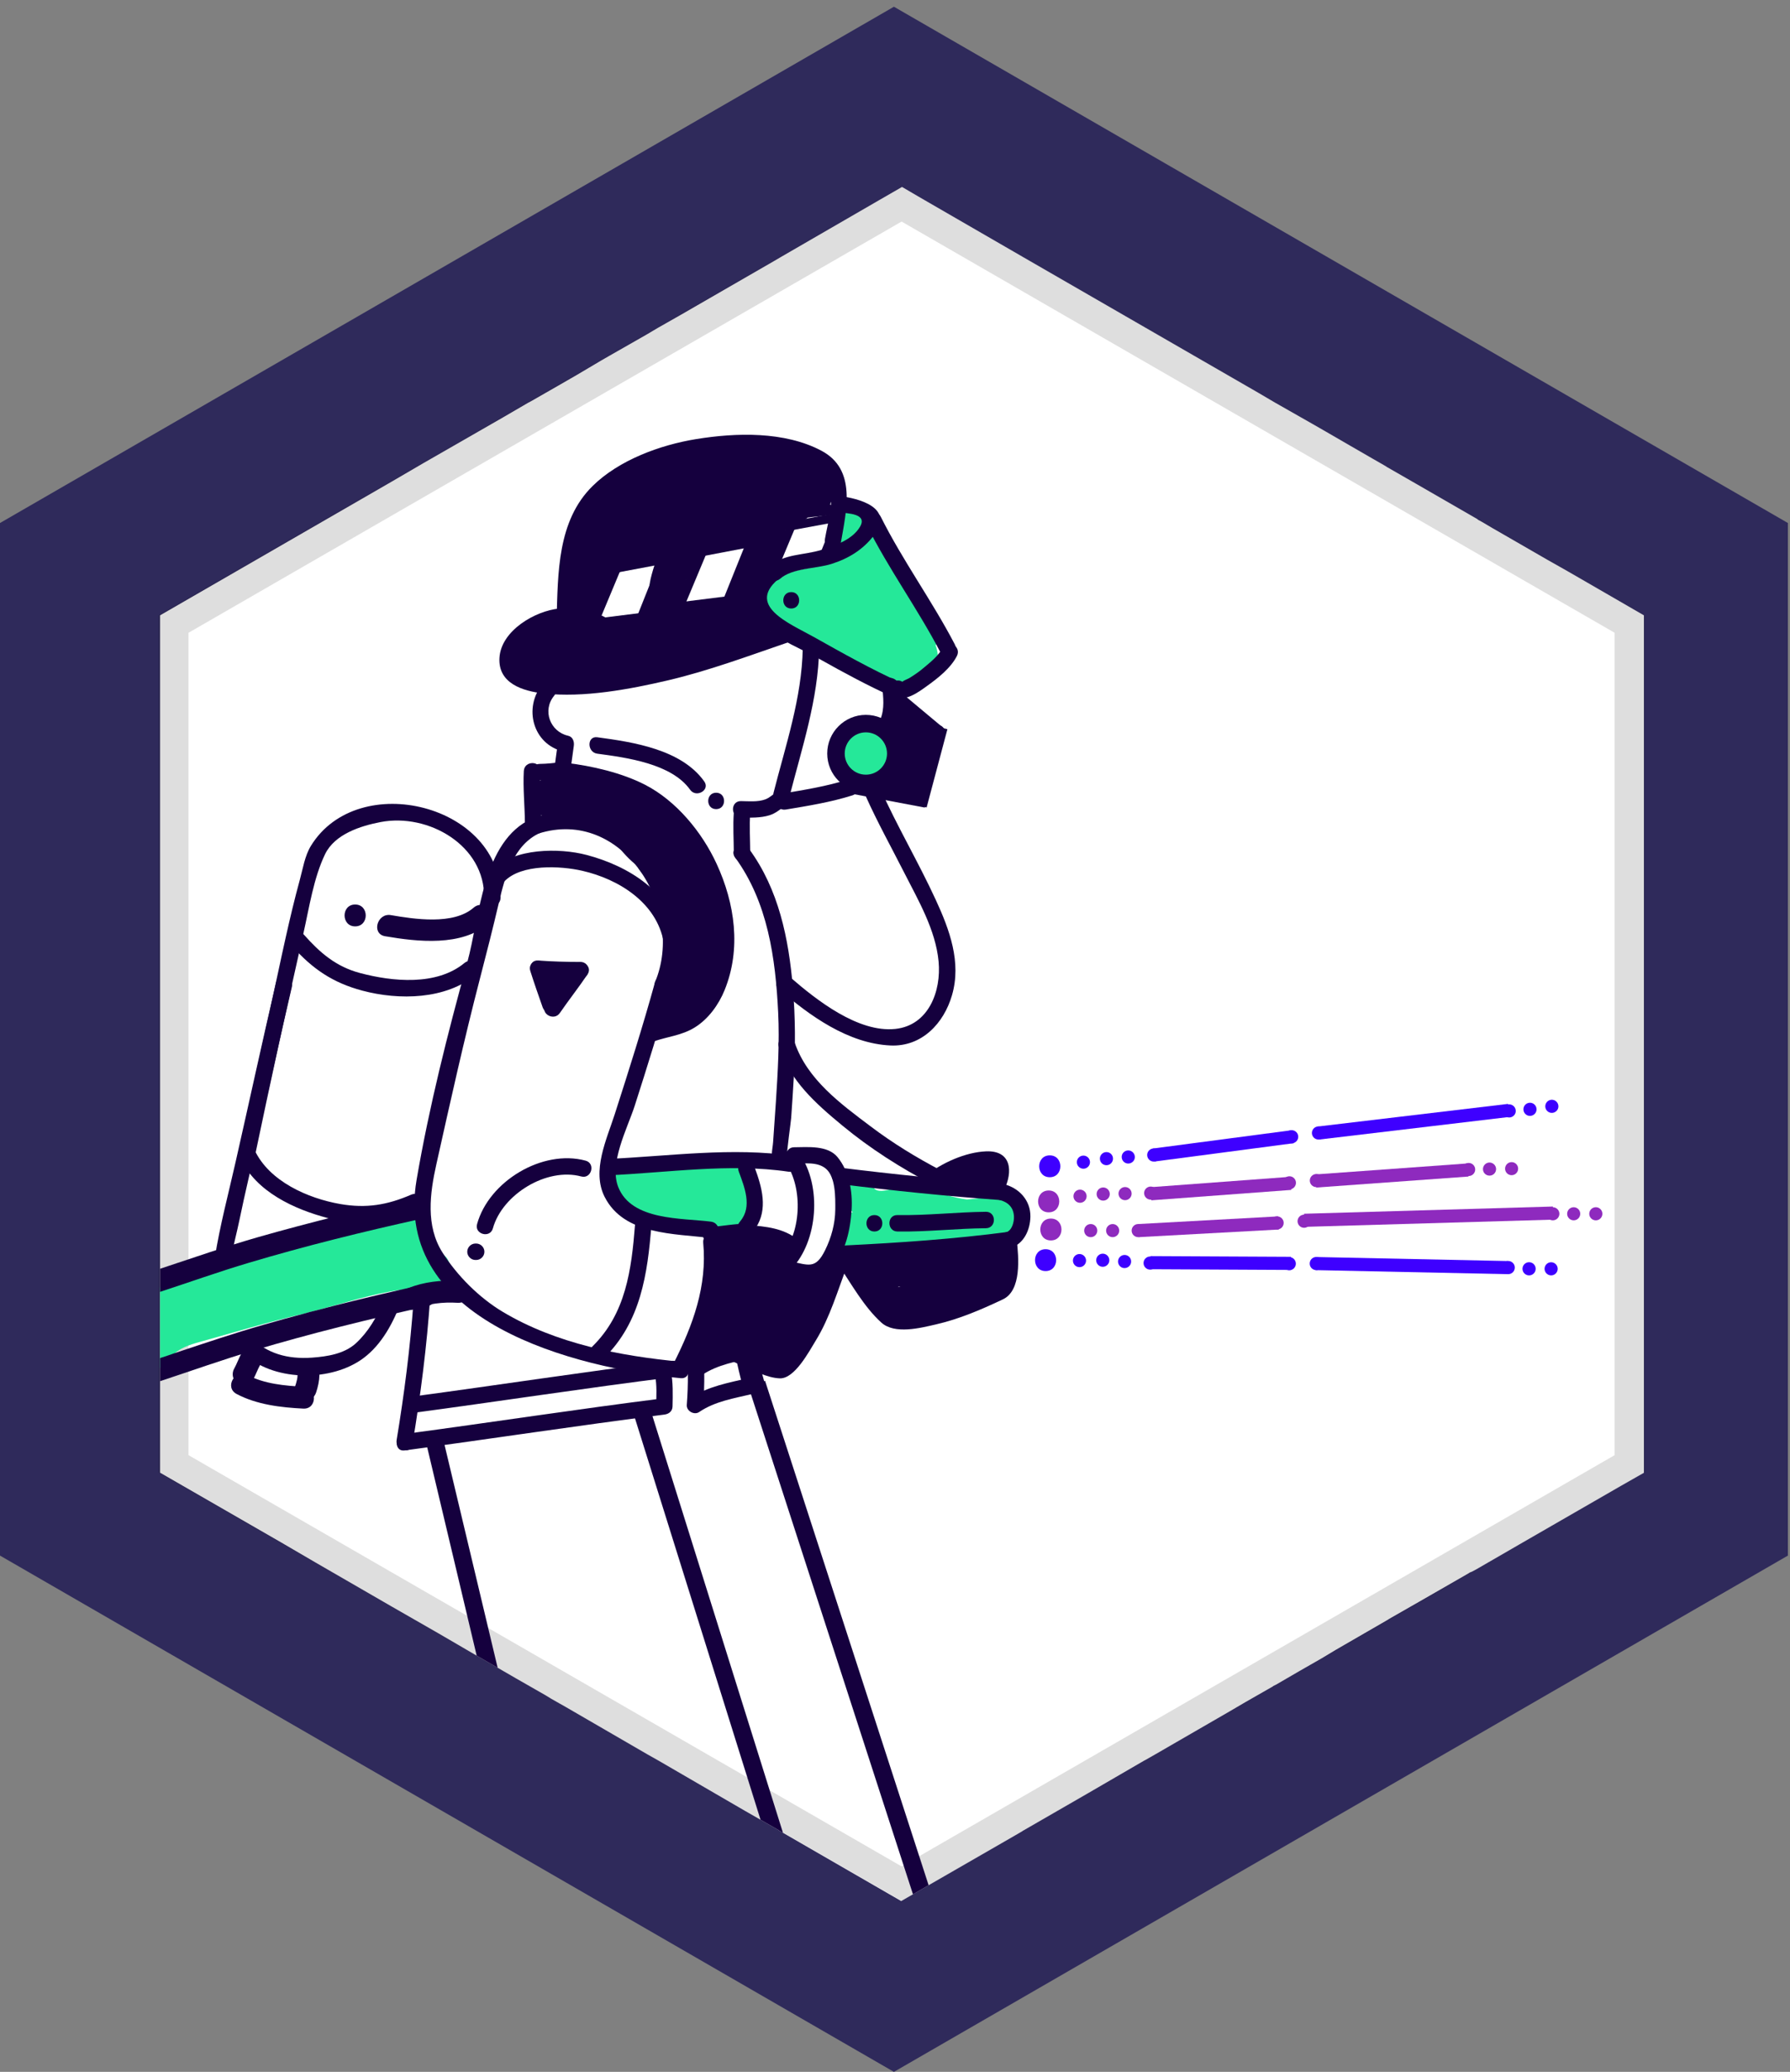 <svg xmlns="http://www.w3.org/2000/svg" xmlns:xlink="http://www.w3.org/1999/xlink" id="Layer_1" width="110.979" height="128.417" x="0" y="0" enable-background="new 0 0 110.979 128.417" version="1.1" viewBox="0 0 110.979 128.417" xml:space="preserve"><rect x="0" y="0" width="110.979" height="128.417" fill="#808080" stroke="none"/><g id="Layer_4"><g id="Layer_63"><polygon fill="#2F2A5B" points="110.849 96.417 55.423 128.417 0 96.417 0 32.417 55.423 .417 110.849 32.417"/><polygon fill="#FFF" points="101.923 38.139 101.923 91.279 101.914 91.289 100.494 92.098 94.213 95.718 91.494 97.289 91.253 97.417 91.124 97.468 91.013 97.539 87.984 99.279 86.114 100.348 86.074 100.378 82.824 102.257 81.954 102.779 80.574 103.569 79.114 104.417 78.933 104.507 78.914 104.529 77.204 105.507 76.244 106.069 71.624 108.739 70.994 109.098 70.933 109.128 67.433 111.16 63.393 113.489 63.383 113.5 62.954 113.75 57.574 116.848 56.603 117.41 55.874 117.83 48.543 113.598 48.304 113.458 48.264 113.428 47.153 112.789 46.193 112.239 40.833 109.128 40.144 108.739 35.054 105.789 34.664 105.569 34.173 105.289 33.843 105.087 31.994 104.029 31.423 103.699 30.854 103.369 29.713 102.708 29.554 102.619 27.204 101.25 24.293 99.58 24.204 99.529 19.534 96.83 17.423 95.598 9.923 91.279 9.923 38.139 24.253 29.869 26.244 28.708 31.173 25.878 32.753 24.958 32.923 24.869 34.583 23.918 35.744 23.249 37.284 22.338 37.804 22.039 40.083 20.738 40.773 20.329 42.233 19.499 47.954 16.199 48.414 15.929 54.483 12.418 55.923 11.588 56.984 12.208 63.473 15.958 78.003 24.338 79.043 24.949 81.343 26.258 82.213 26.758 83.734 27.639 85.103 28.429 85.904 28.889 85.994 28.949 87.803 29.988 91.583 32.168 91.624 32.199 91.624 32.208 91.883 32.349 92.543 32.738 94.003 33.579 95.944 34.699 96.723 35.139 97.164 35.389 99.103 36.508"/></g><g id="Layer_2_6_"><g id="Layer_16_5_"><path d="M9.826,38.141v53.121l46.071,26.559l46.074-26.559V38.141L55.898,11.58 L9.826,38.141z M100.107,39.221v50.971l-44.209,25.489L11.687,90.192V39.221l44.211-25.489L100.107,39.221z" enable-background="new" opacity=".13"/></g></g><g><g><path fill="#25E899" d="M26.764,79.83h-0.04c-0.649-0.011-1.28,0.029-1.91,0.119c-1.77,0.25-3.47,0.819-5.22,1.279 c-0.27,0.061-0.53,0.131-0.8,0.211c-0.061,0.01-0.12,0.029-0.181,0.039c-2.039,0.48-4.02,1.08-6.029,1.641 c-0.54,0.149-1.271,0.34-1.74,0.75c-0.13,0.101-0.23,0.229-0.31,0.37c-0.141,0.239-0.351,0.421-0.61,0.55v-4.99 c4.7-1.449,9.39-2.959,14.229-3.889v-0.011c0.101-0.261,0.21-0.479,0.46-0.631c0.08-0.05,0.25-0.108,0.36-0.13 c0.42-0.08,0.76,0.029,1.061,0.33c0.02,0.021,0.04,0.05,0.06,0.08c0.16,0.199,0.22,0.47,0.15,0.709 c-0.011,0.021-0.011,0.041-0.021,0.051c0,0.011,0.01,0.021,0.01,0.029c0.28,0.521,0.5,1.08,1.07,1.33 C28.383,78.128,27.813,79.808,26.764,79.83z"/></g><g><path fill="#25E899" d="M45.84,72.312c-0.198-0.139-0.433-0.168-0.656-0.12c-1.412-0.528-3.381,0.152-4.809,0.045 c-0.377-0.026-0.634,0.154-0.771,0.413c-0.586,0.023-1.168,0.079-1.769,0.182c-0.602,0.104-0.696,1.035-0.17,1.297 c0.054,0.026,0.107,0.052,0.162,0.076c0.091,0.101,0.205,0.186,0.354,0.231c0.188,0.067,0.381,0.121,0.577,0.166 c-0.021,0.367,0.125,0.716,0.508,0.897c0.075,0.097,0.167,0.177,0.285,0.229c0.292,0.126,0.525,0.213,0.784,0.262 c0.2,0.086,0.435,0.111,0.698,0.047c0.025-0.007,0.052-0.012,0.077-0.016c0.153-0.023,0.303-0.057,0.449-0.096 c0.104-0.019,0.208-0.038,0.313-0.057c0.122,0.213,0.315,0.381,0.583,0.44c0.525,0.119,1.188,0.312,1.696,0.03 c0.224-0.123,0.522-0.092,0.824-0.188c0.402,0.231,1.026,0.14,1.242-0.433C46.653,74.567,46.977,73.119,45.84,72.312z"/></g><g><path fill="#25E899" d="M61.746,74.053v-0.032c-0.582,0.195-1.183,0.281-1.791,0.323c-0.845-0.091-1.705-0.433-2.537-0.599 c-0.463-0.094-0.937-0.127-1.406-0.166c-0.437-0.039-1.541,0.5-1.826,0.056c-0.71-1.115-2.512-0.031-1.757,1.026 c0.123,0.172,0.271,0.326,0.434,0.469c-0.056,0.018-0.105,0.037-0.162,0.057c-0.491,0.184-0.865,0.576-0.86,1.133 c-0.005,0.149,0.004,0.301,0.025,0.451c0.064,0.721,0.759,1.092,1.351,0.766c0.002,0.004,0.002,0.008,0.004,0.015 c0.04-0.019,0.079-0.037,0.119-0.058c1.424,0.225,2.89,0.062,4.325-0.152c1.746-0.26,3.448-0.182,5.049-1.021 C64.074,75.606,63.058,73.791,61.746,74.053z"/></g><g><path fill="#15003E" d="M51.465,31.271c0.014-0.035,0.022-0.071,0.032-0.106c0.28-0.338,0.354-0.805,0.062-1.572 c-0.177-0.463-0.841-1.254-1.26-1.5c-0.575-0.337-1.12-0.104-1.671,0.047c-0.147-0.136-0.344-0.215-0.588-0.193 c-0.748,0.071-1.558-0.238-2.25-0.09c-0.065,0.014-0.135,0.025-0.203,0.038c-0.114-0.058-0.245-0.093-0.396-0.088 c-3.228,0.109-6.319,1.161-8.674,3.44c-0.196,0.189-0.271,0.423-0.262,0.657c-0.539,0.635-0.795,1.47-1.176,2.349 c-0.37,0.647-0.226,1.225,0.144,1.604c-0.011,0.063-0.026,0.127-0.032,0.191c-0.075,0.67,0.264,2.226-0.462,2.421 c-1.153,0.313-2.621,0.707-3.133,1.912c-0.428,1.009,0.079,1.943,1.185,2.065c1.547,0.168,3.082-0.125,4.583-0.526 c0.181,0.114,0.408,0.163,0.659,0.103c0.258-0.062,0.502-0.177,0.73-0.328c0.005,0.001,0.008,0.003,0.013,0.003 c2.811,0.476,6.67-0.616,8.871-2.454c0.847-0.708,0.082-1.896-0.817-1.971c-0.061-0.004-0.122-0.006-0.183-0.009 c0.231-0.55,0.453-1.106,0.683-1.657c0.151-0.013,0.298-0.096,0.396-0.285c0.403-0.786,0.802-1.559,0.969-2.433 c0.005-0.024,0.006-0.048,0.008-0.071c0.027-0.04,0.059-0.072,0.087-0.107c0.287-0.113,0.579-0.254,0.915-0.393 c0.149-0.061,0.274-0.143,0.382-0.238c0.447-0.067,0.927-0.083,1.38-0.17C51.818,31.853,51.746,31.387,51.465,31.271z M40.339,35.874c-0.153,0.635-0.063,1.42-0.321,2.017c-0.265,0.617-1.523,0.64-2.072,0.725c-0.002,0-0.003,0.001-0.006,0.001 c-0.074-0.056-0.146-0.117-0.21-0.187c-0.072-0.07-0.149-0.126-0.227-0.175c-0.008-0.007-0.018-0.013-0.025-0.02 c0,0.002,0,0.004,0,0.006c-0.135-0.08-0.272-0.131-0.411-0.154c0.089-0.259,0.171-0.523,0.258-0.8 c0.144-0.478,0.372-0.962,0.458-1.46c0.305-0.044,0.591-0.226,0.783-0.591c0.021-0.037,0.041-0.085,0.062-0.138 c0.668,0.051,1.363-0.119,2.038-0.306C40.533,35.138,40.43,35.5,40.339,35.874z M45.317,37.105 c-0.027,0.074-0.038,0.142-0.041,0.206c-0.629,0.074-1.252,0.21-1.867,0.382c-0.063-0.064-0.144-0.11-0.244-0.126 c-1.143-0.179-0.952-0.651-0.618-1.579c0.156-0.434,0.456-0.621,0.586-1.051c0.119-0.157,0.147-0.611,0.264-0.818 c0.902-0.061,1.777-0.305,2.655-0.534c0.001,0.357,0.275,0.527,0.535,0.506C46.094,35.06,45.697,36.08,45.317,37.105z"/></g><g><g><path fill="#15003E" d="M39.371,75.912c-0.218,2.776-0.566,5.517-2.655,7.555c-0.469,0.459,0.251,1.176,0.72,0.719 c2.288-2.23,2.715-5.225,2.953-8.273C40.438,75.255,39.421,75.261,39.371,75.912L39.371,75.912z"/></g></g><g><path fill="#25E899" d="M58.121,39.172c-0.047-0.068-0.091-0.138-0.136-0.208c-0.021-0.033-0.039-0.064-0.061-0.097 c-0.672-1.087-1.338-2.531-2.37-3.33c-0.559-1.206-1.141-2.408-1.775-3.555c-0.114-0.208-0.327-0.313-0.542-0.324 c-0.458-0.311-1.191,0.016-1.035,0.712c0.112,0.511-0.167,1.251-0.229,1.786c0,0.009,0,0.016,0,0.024 c-0.342,0.466-0.891,0.81-1.503,0.963c-0.673,0.167-1.466,0.199-2.034,0.648c-0.575-0.03-1.03,0.215-1.271,0.787 c-0.163,0.386-0.138,0.901,0.018,1.285c0.129,0.323,0.412,0.548,0.77,0.486c0.199,0.362,0.493,0.698,0.842,0.987 c1.077,0.892,2.416,1.529,3.764,2.008c0.663,0.309,1.319,0.579,1.916,0.812c0.586,0.23,1.081,0.294,1.554,0.197 c0.83,0.115,1.563-0.049,1.945-1.002c0.076-0.077,0.129-0.175,0.15-0.299c0.057-0.382,0.004-0.732-0.119-1.065 C58.228,39.799,58.333,39.491,58.121,39.172z"/></g><g><path fill="#25E899" d="M54.68,45.215c-1.311-0.815-2.968,0.835-2.344,2.171c0.247,0.526,0.844,0.755,1.386,0.778 c0.583,0.025,1.117-0.25,1.458-0.706c0.189-0.207,0.313-0.471,0.354-0.786C55.605,46.086,55.144,45.504,54.68,45.215z"/></g><g><g><path fill="#15003E" d="M40.61,60.879c-0.76,2.754-1.627,5.477-2.502,8.199c-0.496,1.545-1.434,3.498-0.622,5.104 c1.207,2.384,4.329,2.267,6.598,2.556c0.648,0.082,0.643-0.935,0-1.018c-1.826-0.232-4.913-0.054-5.748-2.132 c-0.596-1.482,0.563-3.647,1.014-5.045c0.787-2.453,1.557-4.912,2.241-7.396C41.764,60.515,40.784,60.247,40.61,60.879 L40.61,60.879z"/></g></g><g><g><path fill="#15003E" d="M32.976,50.74c-3.063,1.387-3.229,6.092-4.005,8.909c-1.222,4.427-2.366,8.946-3.142,13.474 c-1.505,8.793,9.822,11.674,16.379,12.299c0.653,0.062,0.646-0.957,0-1.02c-3.775-0.357-7.736-1.121-11.03-3.088 c-1.465-0.873-2.844-2.252-3.752-3.693c-1.039-1.65-0.776-3.647-0.373-5.453c0.861-3.858,1.713-7.708,2.709-11.538 c0.407-1.565,0.803-3.12,1.171-4.694c0.381-1.63,0.901-3.568,2.558-4.318C34.086,51.348,33.567,50.472,32.976,50.74 L32.976,50.74z"/></g></g><g><g><path fill="#15003E" d="M43.598,77.019c0.254,2.691-0.631,5.105-1.83,7.477c-0.295,0.582,0.581,1.099,0.879,0.514 c1.272-2.516,2.237-5.127,1.967-7.989C44.554,76.373,43.536,76.367,43.598,77.019L43.598,77.019z"/></g></g><g><g><path fill="#15003E" d="M42.932,83.076c0.935,0.639,1.99,1.098,3.025,1.539c0.714,0.307,1.602,0.792,2.397,0.817 c0.923,0.026,1.818-1.687,2.231-2.356c0.875-1.426,1.346-3.082,1.944-4.632c0.237-0.612-0.748-0.877-0.979-0.271 c-0.474,1.221-0.882,2.462-1.444,3.646c-0.318,0.671-1.305,2.724-2.041,2.515c-1.581-0.451-3.263-1.205-4.621-2.137 C42.903,81.823,42.395,82.707,42.932,83.076L42.932,83.076z"/></g></g><g><g><path fill="#15003E" d="M35.372,47.72c0.068-0.497,0.135-0.994,0.204-1.493c0.036-0.263-0.06-0.559-0.355-0.625 c-1.116-0.251-1.616-1.577-0.86-2.485c0.416-0.501-0.3-1.224-0.72-0.72c-1.213,1.46-0.608,3.754,1.312,4.187 c-0.119-0.208-0.237-0.417-0.355-0.625c-0.07,0.497-0.136,0.995-0.203,1.492C34.302,48.09,35.282,48.368,35.372,47.72 L35.372,47.72z"/></g></g><g><g><path fill="#15003E" d="M34.68,37.717c-1.49,0.138-3.614,1.364-3.714,3.054c-0.094,1.587,1.438,2.065,2.749,2.211 c2.463,0.275,5.304-0.253,7.7-0.814c2.494-0.584,5.015-1.519,7.438-2.351c0.617-0.211,0.354-1.194-0.269-0.981 c-3.015,1.034-6.146,2.183-9.286,2.725c-1.797,0.31-3.757,0.521-5.583,0.403c-0.804-0.052-1.931-0.332-1.673-1.366 c0.249-0.986,1.72-1.78,2.639-1.866C35.326,38.674,35.333,37.656,34.68,37.717L34.68,37.717z"/></g></g><g><g><path fill="#15003E" d="M47.919,34.877c-1.412,1.065-2.126,2.661-0.534,4.006c0.983,0.827,2.34,1.354,3.452,1.979 c1.487,0.835,2.984,1.644,4.542,2.346c0.592,0.268,1.11-0.608,0.512-0.879c-1.868-0.843-3.649-1.846-5.436-2.849 c-1.489-0.835-4.351-1.968-2.023-3.726C48.948,35.365,48.443,34.481,47.919,34.877L47.919,34.877z"/></g></g><g><g><path fill="#15003E" d="M55.447,43.141c0.626,0.409,1.498-0.242,1.988-0.595c0.688-0.491,1.506-1.124,1.896-1.894 c0.295-0.584-0.586-1.1-0.879-0.514c-0.257,0.504-0.763,0.902-1.187,1.258c-0.277,0.236-0.582,0.446-0.893,0.635 c-0.09,0.053-0.465,0.198-0.416,0.231C55.409,41.902,54.899,42.783,55.447,43.141L55.447,43.141z"/></g></g><g><g><path fill="#15003E" d="M53.728,32.537c1.366,2.734,3.176,5.205,4.588,7.913c0.306,0.581,1.185,0.067,0.879-0.514 c-1.411-2.707-3.224-5.178-4.591-7.913C54.313,31.436,53.435,31.952,53.728,32.537L53.728,32.537z"/></g></g><g><g><path fill="#15003E" d="M52.011,31.76c0.56,0.063,1.799,0.071,1.303,0.9c-0.474,0.789-1.524,1.154-2.347,1.412 c-1.197,0.375-2.333,0.216-3.313,1.076c-0.492,0.435,0.229,1.15,0.72,0.719c0.751-0.659,2.215-0.611,3.167-0.911 c1.068-0.334,1.975-0.892,2.65-1.782c1.295-1.702-0.939-2.292-2.181-2.432C51.359,30.669,51.368,31.688,52.011,31.76 L52.011,31.76z"/></g></g><g><g><path fill="#15003E" d="M52.125,33.681c0.344-2.023,1.011-4.571-1.194-5.743c-2.284-1.213-5.3-1.125-7.771-0.722 c-2.232,0.362-4.783,1.298-6.417,2.906c-2.193,2.158-2.145,5.399-2.234,8.239c-0.021,0.657,0.997,0.655,1.018,0 c0.082-2.557,0.012-5.2,1.728-7.292c1.192-1.454,3.134-1.993,4.843-2.557c2.024-0.666,4.365-0.67,6.442-0.293 c1.075,0.196,2.467,0.544,2.861,1.686c0.372,1.073-0.071,2.433-0.256,3.505C51.032,34.051,52.013,34.327,52.125,33.681 L52.125,33.681z"/></g></g><g><g><path fill="#15003E" d="M49.056,37.717c0.655,0,0.655-1.018,0-1.018C48.4,36.699,48.4,37.717,49.056,37.717L49.056,37.717z"/></g></g><g><g><path fill="#15003E" d="M54.692,42.498c0.07,0.724,0.168,1.411-0.114,2.104c-0.249,0.607,0.736,0.868,0.979,0.27 c0.317-0.773,0.232-1.563,0.152-2.374C55.649,41.851,54.632,41.845,54.692,42.498L54.692,42.498z"/></g></g><g><g><path fill="#15003E" d="M45.937,50.671c0.585,0.009,1.212,0.036,1.778-0.142c0.378-0.119,0.675-0.376,0.99-0.606 c0.52-0.384,0.014-1.268-0.516-0.878c-0.23,0.171-0.471,0.403-0.744,0.503c-0.463,0.17-1.025,0.112-1.508,0.105 C45.28,49.644,45.282,50.66,45.937,50.671L45.937,50.671z"/></g></g><g><g><path fill="#15003E" d="M48.718,50.178c1.402-0.234,2.779-0.454,4.137-0.882c0.625-0.197,0.355-1.18-0.269-0.981 c-1.358,0.428-2.736,0.647-4.139,0.881C47.802,49.305,48.077,50.284,48.718,50.178L48.718,50.178z"/></g></g><g><g><path fill="#15003E" d="M45.496,50.365c-0.06,0.836-0.003,1.673,0,2.509c0.003,0.657,1.021,0.657,1.017,0 c-0.004-0.836-0.059-1.673,0-2.509C46.561,49.71,45.543,49.715,45.496,50.365L45.496,50.365z"/></g></g><g><g><path fill="#15003E" d="M45.566,53.132c2.04,2.786,2.514,6.248,2.68,9.618c0.089,1.845-0.021,3.697-0.141,5.537 c-0.054,0.834-0.114,1.67-0.173,2.506c-0.03,0.459-0.235,1.076,0.157,1.429c0.188,0.167,0.395,0.177,0.618,0.079 c0.042-0.02,0.086-0.037,0.13-0.057c-0.207-0.027-0.413-0.056-0.618-0.082c0.022,0.022,0.047,0.043,0.071,0.063 c0.485,0.437,1.207-0.279,0.718-0.72c-0.022-0.021-0.046-0.041-0.07-0.063c-0.186-0.168-0.393-0.177-0.617-0.078 c-0.042,0.018-0.086,0.037-0.129,0.057c0.206,0.025,0.411,0.054,0.616,0.08c-0.046-0.041,0.229-1.981,0.245-2.215 c0.059-0.834,0.114-1.668,0.161-2.505c0.103-1.855,0.103-3.711-0.056-5.563c-0.26-3.051-0.876-6.09-2.715-8.599 C46.062,52.094,45.177,52.601,45.566,53.132L45.566,53.132z"/></g></g><g><g><path fill="#15003E" d="M25.752,80.6c-0.004,0-0.01,0.004-0.015,0.005c0-0.001,0-0.001,0-0.004 c-0.032,0.007-0.064,0.011-0.097,0.018c-0.205,2.894-0.577,5.779-1.049,8.637c-0.107,0.642,0.874,0.918,0.979,0.271 c0.505-3.042,0.9-6.119,1.106-9.2C26.375,80.451,26.075,80.552,25.752,80.6z"/></g></g><g><g><path fill="#15003E" d="M25.081,89.9c5.372-0.72,10.73-1.544,16.107-2.222c0.28-0.035,0.503-0.204,0.509-0.509 c0.015-0.752,0.041-1.476-0.107-2.215c-0.13-0.643-1.111-0.371-0.981,0.271c0.131,0.649,0.083,1.288,0.072,1.944 c0.17-0.17,0.34-0.34,0.509-0.508c-5.377,0.676-10.735,1.502-16.107,2.219C24.44,88.966,24.433,89.986,25.081,89.9L25.081,89.9z"/></g></g><g><g><path fill="#15003E" d="M25.523,87.585c5.372-0.72,10.732-1.545,16.108-2.222c0.643-0.081,0.651-1.099,0-1.017 c-5.376,0.677-10.737,1.5-16.108,2.221C24.883,86.654,24.874,87.673,25.523,87.585L25.523,87.585z"/></g></g><g><g><path fill="#15003E" d="M37.711,72.848c3.646-0.162,7.547-0.763,11.177-0.224c0.642,0.098,0.917-0.881,0.271-0.979 c-3.733-0.557-7.696,0.018-11.447,0.186C37.058,71.859,37.055,72.875,37.711,72.848L37.711,72.848z"/></g></g><g><g><path fill="#15003E" d="M45.804,72.616c0.352,0.957,0.846,2.169,0.1,3.064c-0.197,0.237-0.056,0.178-0.222,0.194 c-0.168,0.013-0.336,0.035-0.504,0.053c-0.364,0.042-0.729,0.098-1.095,0.113c-0.654,0.026-0.656,1.045,0,1.017 c1.014-0.04,2.15-0.011,2.765-0.935c0.786-1.187,0.39-2.545-0.064-3.777C46.559,71.735,45.574,72,45.804,72.616L45.804,72.616z"/></g></g><g><g><path fill="#15003E" d="M45.983,76.917c0.9,0.078,1.844,0.076,2.638,0.563c0.561,0.345,1.07-0.535,0.514-0.879 c-0.954-0.583-2.068-0.608-3.151-0.702C45.329,75.844,45.334,76.861,45.983,76.917L45.983,76.917z"/></g></g><g><g><path fill="#15003E" d="M48.708,72.054c1.106,1.586,0.994,4.473-0.372,5.894c-0.456,0.474,0.263,1.193,0.718,0.72 c1.67-1.734,1.906-5.16,0.532-7.127C49.215,71.007,48.332,71.515,48.708,72.054L48.708,72.054z"/></g></g><g><g><path fill="#15003E" d="M49.238,72.125c0.635-0.002,1.44-0.133,1.968,0.313c0.616,0.523,0.584,1.813,0.581,2.527 c-0.008,0.88-0.245,1.744-0.632,2.526c-0.593,1.202-1.025,0.914-2.144,0.689c-0.64-0.13-0.913,0.851-0.27,0.979 c1.365,0.275,2.021,0.704,2.919-0.578c0.757-1.078,1.064-2.313,1.14-3.617c0.066-1.129-0.147-2.361-0.877-3.248 c-0.611-0.741-1.846-0.613-2.686-0.608C48.583,71.112,48.582,72.128,49.238,72.125L49.238,72.125z"/></g></g><g><g><path fill="#15003E" d="M52.042,73.387c3.337,0.414,6.683,0.756,10.036,0.998c0.653,0.048,0.649-0.97,0-1.017 c-3.354-0.244-6.699-0.584-10.036-1C51.391,72.291,51.4,73.307,52.042,73.387L52.042,73.387z"/></g></g><g><g><path fill="#15003E" d="M52.404,78.21c3.396-0.164,6.757-0.396,10.13-0.842c0.639-0.084,0.647-1.103,0-1.016 c-3.373,0.443-6.734,0.675-10.13,0.841C51.751,77.229,51.746,78.244,52.404,78.21L52.404,78.21z"/></g></g><g><g><path fill="#15003E" d="M61.945,74.367c0.55,0.135,0.9,0.463,0.92,1.047c0.011,0.321-0.118,0.842-0.469,0.959 c-0.619,0.205-0.354,1.188,0.269,0.979c0.823-0.271,1.203-1.123,1.219-1.938c0.018-1.021-0.713-1.797-1.668-2.025 C61.578,73.233,61.304,74.212,61.945,74.367L61.945,74.367z"/></g></g><g><g><path fill="#15003E" d="M51.964,78.361c0.802,1.194,1.604,2.641,2.675,3.611c0.83,0.754,2.438,0.335,3.385,0.117 c1.441-0.328,2.83-0.924,4.158-1.555c1.162-0.552,0.976-2.591,0.857-3.675c-0.07-0.646-1.09-0.651-1.021,0 c0.072,0.644,0.297,2.486-0.354,2.797c-1.076,0.517-2.185,0.949-3.326,1.296c-0.937,0.282-2.593,0.829-3.316-0.062 c-0.785-0.965-1.487-2.013-2.185-3.044C52.479,77.307,51.597,77.815,51.964,78.361L51.964,78.361z"/></g></g><g><g><path fill="#15003E" d="M58.107,73.595c0.638-0.51,1.48-0.831,2.254-1.063c0.359-0.104,0.779-0.216,1.152-0.135 c0.295,0.063-0.084,0.731-0.145,0.86c-0.287,0.588,0.59,1.103,0.879,0.515c0.571-1.165,0.463-2.478-1.117-2.41 c-1.283,0.054-2.748,0.72-3.744,1.513C56.875,73.287,57.599,74,58.107,73.595L58.107,73.595z"/></g></g><g><g><path fill="#15003E" d="M48.291,61.305c1.912,1.659,4.306,3.379,6.925,3.495c1.939,0.086,3.303-1.375,3.807-3.114 c0.597-2.046-0.153-4.062-1.002-5.904c-1.08-2.348-2.405-4.576-3.459-6.933c-0.267-0.598-1.145-0.081-0.88,0.513 c0.717,1.602,1.575,3.142,2.368,4.706c0.881,1.732,1.958,3.561,2.143,5.528c0.173,1.842-0.621,3.957-2.679,4.178 c-2.308,0.247-4.894-1.791-6.504-3.188C48.518,60.159,47.793,60.875,48.291,61.305L48.291,61.305z"/></g></g><g><g><path fill="#15003E" d="M46.389,85.416c-1.229,0.297-2.488,0.504-3.558,1.227c0.257,0.146,0.511,0.291,0.767,0.438 c0.097-1.276,0.099-2.57-0.063-3.844c-0.081-0.642-1.102-0.648-1.019,0c0.164,1.271,0.162,2.566,0.064,3.844 c-0.029,0.375,0.458,0.647,0.765,0.44c0.996-0.675,2.17-0.849,3.316-1.125C47.298,86.241,47.027,85.26,46.389,85.416 L46.389,85.416z"/></g></g><g><g><path fill="#15003E" d="M46.557,83.13c-1.229,0.297-2.488,0.505-3.558,1.227c0.25,0.189,0.499,0.384,0.748,0.574 c0.198-1.448,1.662-2.504,1.546-4.047c-0.049-0.648-1.067-0.653-1.019,0c0.104,1.375-1.323,2.438-1.509,3.777 c-0.055,0.392,0.331,0.854,0.747,0.573c0.996-0.672,2.17-0.847,3.315-1.125C47.466,83.958,47.195,82.977,46.557,83.13 L46.557,83.13z"/></g></g><g><g><path fill="#15003E" d="M33.368,51.67c5.233-1.672,9.147,4.667,7.242,9.209c-0.254,0.603,0.73,0.866,0.979,0.269 c2.216-5.276-2.576-12.349-8.493-10.459C32.476,50.888,32.741,51.871,33.368,51.67L33.368,51.67z"/></g></g><g><g><path fill="#15003E" d="M31.035,55.65c0.115-5.758-8.816-8.007-11.757-3.226c-0.382,0.622-0.504,1.433-0.694,2.125 c-0.319,1.163-0.597,2.337-0.861,3.513c-0.322,1.428-0.616,2.864-0.934,4.293c-0.68,3.061-1.356,6.118-1.998,9.186 c-0.134,0.64,0.847,0.912,0.98,0.27c0.977-4.667,1.995-9.33,3.045-13.981c0.357-1.585,0.63-3.42,1.339-4.889 c0.602-1.242,2.199-1.751,3.443-1.989c2.958-0.567,6.483,1.453,6.417,4.701C30.003,56.305,31.021,56.304,31.035,55.65 L31.035,55.65z"/></g></g><g><g><path fill="#15003E" d="M18.133,58.661c1.239,1.394,2.504,2.254,4.336,2.741c2.27,0.604,5.166,0.563,7.054-1 c0.506-0.42-0.217-1.136-0.72-0.72c-1.735,1.436-4.475,1.162-6.487,0.626c-1.487-0.396-2.477-1.255-3.465-2.367 C18.416,57.451,17.698,58.171,18.133,58.661L18.133,58.661z"/></g></g><g><g><path fill="#15003E" d="M13.723,77.832c0.208,0.006,0.412,0.03,0.615,0.068c0.149-0.779,0.356-1.553,0.506-2.277 c0.346-1.683,0.754-3.354,1.126-5.031c0.698-3.146,1.396-6.294,2.129-9.436c0.15-0.639-0.831-0.909-0.979-0.269 c-0.869,3.709-1.673,7.431-2.516,11.147c-0.438,1.941-0.968,3.92-1.283,5.904C13.428,77.871,13.56,77.828,13.723,77.832z"/></g><g><path fill="#15003E" d="M24.617,80.813c-0.289,0.203-0.64,0.054-0.822-0.198c-0.425,1.021-0.975,1.951-1.732,2.646 c-0.723,0.655-1.769,0.817-2.703,0.886c-1.554,0.111-2.801-0.257-3.829-1.261c-0.366,0.077-0.728,0.198-1.088,0.323 c0.262,0.303,0.546,0.586,0.85,0.846c1.845,1.574,5.299,1.581,7.249,0.117c1.123-0.84,1.852-2.182,2.386-3.642 C24.836,80.632,24.737,80.729,24.617,80.813z"/></g></g><g><g><path fill="#15003E" d="M25.5,74.044c-1.487,0.644-2.787,0.865-4.414,0.582c-1.994-0.35-4.387-1.4-5.297-3.332 c-0.28-0.594-1.157-0.076-0.878,0.514c0.972,2.064,3.334,3.145,5.421,3.691c2.042,0.539,3.799,0.237,5.681-0.578 C26.615,74.664,26.096,73.787,25.5,74.044L25.5,74.044z"/></g></g><g><g><path fill="#15003E" d="M49.77,40.192c-0.056,3.068-1.063,6.006-1.813,8.954c-0.162,0.636,0.819,0.905,0.979,0.27 c0.775-3.037,1.793-6.061,1.851-9.224C50.799,39.536,49.781,39.536,49.77,40.192L49.77,40.192z"/></g></g><g><path fill="#15003E" d="M53.682,49.1c-1.319,0-2.395-1.075-2.395-2.396c0-1.321,1.075-2.396,2.395-2.396 c1.324,0,2.397,1.075,2.397,2.396C56.079,48.025,55.005,49.1,53.682,49.1z M53.682,45.392c-0.721,0-1.31,0.588-1.31,1.312 s0.589,1.312,1.31,1.312c0.723,0,1.313-0.588,1.313-1.312C54.993,45.98,54.405,45.392,53.682,45.392z"/></g><g><polygon fill="#15003E" points="30.854 103.369 29.713 102.708 29.554 102.619 26.423 89.439 27.474 89.189"/></g><g><polygon fill="#15003E" points="48.543 113.598 48.304 113.458 48.264 113.428 47.153 112.789 39.293 87.667 40.333 87.388"/></g><g><polygon fill="#15003E" points="57.574 116.848 56.603 117.41 46.394 85.91 47.434 85.587"/></g><g><g><path fill="#15003E" d="M33.458,48.364c0.545-0.005,1.087-0.077,1.626-0.153c0.275-0.039,0.422-0.385,0.354-0.625 c-0.079-0.293-0.35-0.395-0.625-0.356c-0.45,0.063-0.901,0.114-1.355,0.118C32.802,47.354,32.802,48.371,33.458,48.364 L33.458,48.364z"/></g></g><g><g><path fill="#15003E" d="M32.476,47.789c-0.057,1.063,0.058,2.124,0.067,3.188c0.006,0.655,1.021,0.657,1.018,0 c-0.009-1.063-0.123-2.125-0.066-3.188C33.525,47.132,32.509,47.135,32.476,47.789L32.476,47.789z"/></g></g><g><g><path fill="#15003E" d="M35.085,48.297c3.336,0.396,6.221,1.864,7.985,4.806c1.152,1.917,1.743,4.456,1.314,6.652 c-0.234,1.204-0.834,2.31-1.821,3.047c-0.689,0.516-1.544,0.498-2.324,0.773c-0.615,0.216-0.352,1.199,0.271,0.98 c0.887-0.313,1.749-0.368,2.568-0.875c0.842-0.522,1.481-1.409,1.848-2.314c1.038-2.557,0.642-5.361-0.497-7.827 c-0.901-1.958-2.5-3.909-4.45-4.906c-1.443-0.739-3.289-1.163-4.895-1.354C34.435,47.202,34.442,48.221,35.085,48.297 L35.085,48.297z"/></g></g><g><rect width="4.81" height="1.085" x="52.676" y="48.564" fill="#15003E" transform="matrix(-0.983 -0.186 0.186 -0.983 100.082 107.59)"/></g><g><rect width="1.087" height="5.013" x="57.026" y="45.029" fill="#15003E" transform="matrix(-0.967 -0.257 0.257 -0.967 101.022 108.245)"/></g><g><rect width="3.665" height="1.087" x="55.11" y="43.944" fill="#15003E" transform="matrix(-0.767 -0.641 0.641 -0.767 72.086 115.143)"/></g><g><g><path fill="#15003E" d="M58.101,45.946c0.656,0,0.656-1.018,0-1.018C57.443,44.928,57.443,45.946,58.101,45.946L58.101,45.946z"/></g></g><g><path fill="none" stroke="#15003E" stroke-miterlimit="10" stroke-width="1.745" d="M36.645,38.633"/></g><g><path fill="none" stroke="#15003E" stroke-miterlimit="10" stroke-width="1.745" d="M37.731,35.173"/></g><g><rect width=".543" height="3.315" x="38.015" y="36.772" fill="#15003E" transform="matrix(-0.124 -0.992 0.992 -0.124 4.908 81.191)"/></g><g><rect width=".542" height="3.861" x="40.169" y="34.636" fill="#15003E" transform="matrix(-0.929 -0.37 0.37 -0.929 64.481 85.501)"/></g><g><rect width=".543" height="3.315" x="39.454" y="33.281" fill="#15003E" transform="matrix(-0.185 -0.983 0.983 -0.185 12.748 80.448)"/></g><g><rect width=".542" height="3.696" x="37.308" y="34.921" fill="#15003E" transform="matrix(-0.923 -0.385 0.385 -0.923 58.112 85.169)"/></g><g><rect width=".542" height="3.315" x="43.374" y="35.728" fill="#15003E" transform="matrix(-0.124 -0.992 0.992 -0.124 11.979 85.341)"/></g><g><rect width=".542" height="3.863" x="45.527" y="33.592" fill="#15003E" transform="matrix(-0.928 -0.373 0.373 -0.928 75.043 85.563)"/></g><g><rect width=".543" height="3.316" x="44.809" y="32.233" fill="#15003E" transform="matrix(-0.187 -0.982 0.982 -0.187 20.223 84.517)"/></g><g><rect width=".542" height="3.695" x="42.66" y="33.867" fill="#15003E" transform="matrix(-0.923 -0.386 0.386 -0.923 68.769 85.223)"/></g><g><path fill="none" stroke="#15003E" stroke-miterlimit="10" stroke-width=".873" d="M47.497,35.991"/></g><g><rect width=".542" height="2.647" x="51.246" y="32.04" fill="#15003E" transform="matrix(-0.927 -0.374 0.374 -0.927 86.791 83.591)"/></g><g><rect width=".541" height="3.316" x="50.309" y="30.635" fill="#15003E" transform="matrix(-0.182 -0.983 0.983 -0.182 28.043 87.91)"/></g><g><rect width=".542" height="3.695" x="48.16" y="32.276" fill="#15003E" transform="matrix(-0.923 -0.386 0.386 -0.923 79.956 84.284)"/></g><g><path fill="none" stroke="#15003E" stroke-miterlimit="10" stroke-width="1.745" d="M36.971,35.583"/></g><g><path fill="none" stroke="#15003E" stroke-miterlimit="10" stroke-width="1.745" d="M40.987,35.004"/></g><g><g><path fill="#15003E" d="M32.877,60.177c0.239,0.758,0.504,1.509,0.768,2.261c0.219,0.612,1.2,0.35,0.982-0.271 c-0.266-0.75-0.529-1.501-0.771-2.261C33.661,59.282,32.68,59.549,32.877,60.177L32.877,60.177z"/></g></g><g><g><path fill="#15003E" d="M34.711,62.786c0.557-0.811,1.168-1.582,1.717-2.397c0.37-0.546-0.514-1.054-0.878-0.513 c-0.549,0.813-1.161,1.585-1.717,2.396C33.459,62.815,34.343,63.323,34.711,62.786L34.711,62.786z"/></g></g><g><g><path fill="#15003E" d="M33.368,60.551c0.873,0.064,1.747,0.086,2.623,0.089c0.655,0.001,0.655-1.015,0-1.018 c-0.876-0.001-1.75-0.023-2.623-0.089C32.713,59.484,32.718,60.501,33.368,60.551L33.368,60.551z"/></g></g><g><g><path fill="#15003E" d="M34.302,48.434c-0.075-0.045-0.15-0.09-0.225-0.136c-0.133,0.311-0.262,0.621-0.394,0.93 c0.292,0.039,0.577,0.099,0.86,0.181c0.645,0.162,0.878-0.759,0.27-0.98c-0.188-0.08-0.385-0.142-0.587-0.181 c-0.267-0.066-0.554,0.083-0.625,0.356c-0.101,0.375-0.156,0.748-0.226,1.129c0.333,0.045,0.666,0.09,0.999,0.136 c-0.017-0.242-0.03-0.483-0.046-0.725c-0.034-0.554-0.854-0.715-0.998-0.134c-0.206,0.825-0.041,2.036,1.063,1.521 c-0.25-0.19-0.498-0.382-0.748-0.574c-0.029,0.162-0.029,0.29,0,0.452c0.049,0.259,0.38,0.441,0.625,0.355 c0.36-0.126,0.483-0.196,0.77-0.447c0.287-0.254,0.13-0.76-0.227-0.851c-0.215-0.073-0.431-0.147-0.646-0.22 c-0.04,0.31-0.081,0.621-0.121,0.93c0.708-0.179,1.3,0.082,1.945,0.271c0.522,0.153,0.805-0.479,0.494-0.85 c-0.424-0.506-1.326-0.693-1.594-1.299c-0.146,0.256-0.293,0.511-0.438,0.766c1.004,0.089,1.901,0.592,2.893,0.751 c0.568,0.09,0.887-0.591,0.395-0.93c-0.824-0.565-1.755-0.731-2.7-1c-0.045,0.332-0.09,0.666-0.136,0.999 c1.454,0.107,2.389,1.474,3.8,1.79c0.544,0.122,0.923-0.654,0.392-0.929c-0.929-0.48-1.676-1.21-2.699-1.499 c-0.509-0.144-0.828,0.482-0.495,0.851c0.807,0.889,1.76,1.612,2.623,2.442c0.165-0.284,0.329-0.568,0.495-0.851 c-1.081-0.313-1.92-1.069-2.909-1.576c-0.581-0.298-1.088,0.556-0.514,0.878c0.9,0.503,1.733,1.079,2.7,1.453 c0.09-0.327,0.18-0.653,0.27-0.981c-1.131-0.417-2.328-0.56-3.48-0.904c-0.56-0.167-0.884,0.639-0.393,0.931 c0.399,0.235,0.746,0.369,1.208,0.457c0.091-0.327,0.18-0.653,0.271-0.98c-0.546-0.083-1.074-0.138-1.627-0.154 c-0.659-0.02-0.653,0.988,0,1.017c0.65,0.029,1.302,0.055,1.956,0.064c0.648,0.009,1.682-0.248,2.207,0.284 c0.396,0.402,1.144-0.14,0.798-0.617c-0.297-0.407-0.556-0.832-0.814-1.266c-0.19,0.25-0.383,0.499-0.573,0.748 c0.9,0.372,1.623,1.042,2.456,1.531c0.517,0.303,0.989-0.375,0.616-0.798c-0.69-0.78-1.494-1.428-2.262-2.126 c-0.239,0.241-0.479,0.48-0.718,0.72c0.973,0.785,2.1,1.367,2.982,2.261c0.205-0.266,0.412-0.533,0.616-0.798 c-1.577-0.809-3.025-2.055-4.732-2.629c-0.583-0.196-0.833,0.615-0.393,0.931c0.48,0.342,1.071,0.435,1.582,0.757 c0.727,0.46,1.403,0.941,2.051,1.507c0.561,0.489,1.104,1.005,1.634,1.528c0.804,0.793,0.963,1.594,1.236,2.639 c0.327-0.089,0.655-0.179,0.981-0.27c-0.52-1.777-1.873-3.945-3.657-4.651c-0.238-0.094-0.586,0.102-0.625,0.355 c-0.214,1.365,1.13,2.434,1.814,3.466c0.358,0.544,1.23,0.045,0.879-0.513c-0.781-1.234-1.874-2.146-2.974-3.086 c-0.356-0.307-1.027-0.025-0.851,0.495c0.348,1.018,1.076,1.719,1.85,2.439c0.239-0.24,0.48-0.48,0.72-0.72 c-0.918-0.775-1.953-1.385-2.906-2.114c-0.402-0.308-0.988,0.294-0.697,0.696c0.785,1.078,1.629,2.22,2.972,2.585 c0.366,0.1,0.741-0.251,0.626-0.625c-0.17-0.554-0.579-0.872-0.82-1.389c-0.231,0.233-0.463,0.465-0.696,0.696 c1.878,0.853,2.288,3.332,2.796,5.122c0.18,0.63,1.153,0.365,0.982-0.269c-0.333-1.234-1.169-2.295-1.338-3.573 c-0.317,0.085-0.632,0.171-0.949,0.256c0.718,1.413,0.97,2.881,1.106,4.446c0.288-0.12,0.578-0.24,0.868-0.359 c-0.948-0.867-0.993-2.563-1.225-3.754c-0.312,0.13-0.62,0.262-0.93,0.392c0.707,0.983,1.18,2.147,1.286,3.361 c0.316-0.086,0.631-0.173,0.947-0.257c-0.832-1.801-1.465-3.676-2.164-5.531c-0.188-0.497-1.07-0.475-1,0.136 c0.114,0.984,0.416,1.85,0.929,2.698c0.291-0.171,0.586-0.343,0.879-0.514c-0.41-0.663-1.058-1.078-1.493-1.719 c-0.19,0.249-0.381,0.499-0.574,0.748c1.045,0.344,1.828,1.403,2.455,2.253c0.351,0.477,1.016,0.187,0.929-0.393 c-0.024-0.158-0.046-0.319-0.061-0.48c0.069-0.301-0.075-0.395-0.436-0.278c0.201,0.266,0.228,0.763,0.283,1.08 c0.113,0.638,0.119,1.317,0.316,1.939c0.175,0.545,0.986,0.447,1-0.137c0.021-1.026-0.298-2.004-0.315-3.028 c-0.334,0.045-0.667,0.09-1,0.136c0.496,1.208,0.328,2.526,0.479,3.798c0.074,0.635,1.057,0.667,1.018,0 c-0.049-0.831-0.5-1.902-0.116-2.683c-0.292,0-0.586,0-0.878,0c0.729,1.24,0.671,3.763-0.506,4.72 c0.288,0.119,0.577,0.24,0.868,0.36c-0.008-0.49,0.136-0.917,0.427-1.282c-0.31-0.13-0.62-0.26-0.93-0.391 c-0.21,1.108-0.75,2.056-1.352,2.998c0.317,0.086,0.632,0.17,0.948,0.256c-0.017-1.658,1.133-2.998,0.887-4.702 c-0.06-0.404-0.6-0.452-0.85-0.225c-0.927,0.84-0.948,2.26-1.263,3.391c0.326,0,0.653,0,0.979,0 c-0.203-1.189,0.428-2.378,0.472-3.571c0.018-0.496-0.717-0.71-0.948-0.258c-0.594,1.16-0.537,2.413-0.866,3.648 c0.334,0.046,0.667,0.091,1,0.137c-0.084-0.723-0.119-1.426,0.118-2.126c-0.328,0-0.654,0-0.981,0 c0.188,1.272-0.461,2.593-0.902,3.753c-0.122,0.314,0.182,0.644,0.488,0.644c0.016,0,0.031,0,0.045,0 c0.235,0,0.419-0.156,0.489-0.374c0.032-0.09,0.063-0.179,0.092-0.27c-0.327-0.091-0.654-0.181-0.98-0.271 c-0.03,0.12-0.062,0.241-0.092,0.361c-0.113,0.462,0.509,0.906,0.852,0.494c0.196-0.062,0.393-0.122,0.59-0.185 c0.641,0.123,0.914-0.856,0.271-0.982c-0.67-0.129-1.129-0.092-1.58,0.448c0.284,0.166,0.566,0.331,0.849,0.494 c0.032-0.12,0.063-0.24,0.092-0.36c0.158-0.641-0.774-0.891-0.98-0.271c-0.03,0.09-0.062,0.18-0.092,0.271 c0.163-0.125,0.328-0.249,0.491-0.374c-0.015,0-0.03,0-0.045,0c0.164,0.215,0.327,0.431,0.491,0.644 c0.529-1.387,1.126-2.783,0.904-4.293c-0.08-0.538-0.836-0.429-0.981,0c-0.264,0.784-0.25,1.58-0.153,2.397 c0.063,0.539,0.842,0.727,1,0.134c0.3-1.128,0.222-2.349,0.763-3.405c-0.315-0.086-0.632-0.173-0.949-0.256 c-0.045,1.326-0.664,2.497-0.433,3.842c0.088,0.515,0.854,0.455,0.979,0c0.255-0.919,0.255-2.265,1.001-2.941 c-0.284-0.074-0.567-0.149-0.852-0.224c0.223,1.53-0.938,2.89-0.922,4.431c0.006,0.518,0.679,0.679,0.947,0.256 c0.646-1.013,1.227-2.048,1.453-3.24c0.106-0.563-0.605-0.891-0.929-0.393c-0.379,0.583-0.545,1.106-0.568,1.795 c-0.017,0.481,0.547,0.618,0.87,0.357c1.534-1.243,1.607-4.345,0.666-5.951c-0.181-0.312-0.707-0.349-0.878,0 c-0.517,1.053-0.089,2.091-0.023,3.197c0.339,0,0.679,0,1.018,0c-0.163-1.364,0.015-2.774-0.517-4.07 c-0.204-0.497-1.012-0.483-0.997,0.136c0.018,1.022,0.335,2.006,0.314,3.028c0.333-0.045,0.667-0.089,1-0.134 c-0.313-0.98-0.017-2.918-0.981-3.574c-1.254-0.854-1.179,1.223-1.083,1.854c0.311-0.13,0.618-0.262,0.929-0.391 c-0.807-1.095-1.726-2.282-3.062-2.722c-0.412-0.136-0.823,0.381-0.574,0.748c0.432,0.637,1.087,1.064,1.493,1.719 c0.343,0.555,1.22,0.05,0.878-0.514c-0.419-0.692-0.697-1.377-0.791-2.185c-0.332,0.045-0.665,0.089-0.997,0.135 c0.729,1.937,1.396,3.896,2.265,5.773c0.209,0.453,0.992,0.238,0.949-0.256c-0.122-1.39-0.61-2.741-1.426-3.875 c-0.34-0.47-1.042-0.19-0.931,0.392c0.275,1.403,0.363,3.175,1.488,4.202c0.299,0.275,0.91,0.111,0.869-0.359 c-0.154-1.742-0.446-3.387-1.248-4.958c-0.216-0.43-1.013-0.251-0.946,0.257c0.185,1.4,1.012,2.5,1.374,3.842 c0.327-0.09,0.653-0.179,0.982-0.269c-0.582-2.047-1.115-4.756-3.265-5.729c-0.474-0.216-0.917,0.218-0.695,0.695 c0.184,0.396,0.591,0.735,0.718,1.145c0.208-0.208,0.417-0.417,0.625-0.625c-1.063-0.29-1.747-1.271-2.365-2.118 c-0.23,0.233-0.463,0.464-0.695,0.697c0.884,0.675,1.849,1.236,2.7,1.955c0.495,0.417,1.206-0.267,0.72-0.72 c-0.627-0.581-1.303-1.157-1.589-1.991c-0.282,0.166-0.564,0.33-0.85,0.495c1.028,0.879,2.083,1.725,2.814,2.88 c0.294-0.17,0.586-0.342,0.879-0.513c-0.444-0.671-1.849-1.826-1.712-2.683c-0.209,0.118-0.418,0.237-0.625,0.355 c1.41,0.558,2.54,2.552,2.944,3.939c0.185,0.63,1.146,0.368,0.981-0.27c-0.194-0.739-0.313-1.457-0.681-2.134 c-0.397-0.738-1.196-1.319-1.797-1.88c-0.686-0.642-1.385-1.246-2.155-1.785c-0.725-0.507-1.651-0.75-2.34-1.242 c-0.13,0.311-0.261,0.62-0.392,0.929c1.602,0.539,3.011,1.768,4.491,2.527c0.507,0.259,1.033-0.376,0.616-0.799 c-0.889-0.9-2.006-1.473-2.984-2.262c-0.499-0.402-1.213,0.271-0.718,0.72c0.767,0.699,1.57,1.347,2.26,2.125 c0.205-0.266,0.411-0.533,0.617-0.799c-0.919-0.539-1.707-1.224-2.698-1.635c-0.432-0.176-0.783,0.397-0.576,0.748 c0.259,0.434,0.519,0.858,0.815,1.267c0.266-0.207,0.532-0.411,0.798-0.616c-0.473-0.48-0.889-0.634-1.562-0.628 c-1.109,0.01-2.208,0.032-3.319-0.018c0,0.339,0,0.679,0,1.017c0.455,0,0.906,0.039,1.356,0.117 c0.634,0.097,0.922-0.855,0.271-0.98c-0.351-0.032-0.672-0.15-0.963-0.356c-0.131,0.311-0.263,0.621-0.393,0.931 c1.153,0.343,2.351,0.486,3.482,0.904c0.619,0.229,0.874-0.748,0.27-0.981c-0.878-0.34-1.637-0.892-2.456-1.35 c-0.172,0.293-0.342,0.585-0.514,0.878c1.072,0.55,1.979,1.339,3.151,1.679c0.485,0.141,0.863-0.498,0.496-0.851 c-0.865-0.829-1.818-1.552-2.623-2.441c-0.166,0.283-0.331,0.566-0.494,0.85c0.925,0.261,1.613,0.96,2.456,1.396 c0.13-0.309,0.26-0.62,0.39-0.929c-1.521-0.343-2.436-1.707-4.068-1.827c-0.586-0.044-0.673,0.845-0.134,0.999 c0.856,0.245,1.707,0.385,2.456,0.899c0.13-0.31,0.26-0.62,0.393-0.93c-1.09-0.174-2.063-0.688-3.165-0.786 c-0.427-0.039-0.578,0.45-0.439,0.765c0.341,0.778,1.237,0.891,1.751,1.505c0.166-0.284,0.331-0.567,0.495-0.851 c-0.881-0.257-1.581-0.499-2.484-0.271c-0.401,0.102-0.531,0.742-0.124,0.93c0.355,0.164,0.514,0.226,0.892,0.322 c-0.075-0.283-0.151-0.566-0.226-0.85c-0.105,0.062-0.213,0.125-0.317,0.186c0.208,0.119,0.417,0.238,0.626,0.355 c0,0.03,0,0.06,0,0.089c0.084-0.456-0.333-0.767-0.749-0.574c0.122,0.035,0.244,0.07,0.366,0.105 c-0.004-0.164,0.018-0.325,0.064-0.481c-0.333-0.045-0.666-0.089-0.998-0.135c0.016,0.242,0.029,0.482,0.045,0.725 c0.033,0.542,0.89,0.729,0.998,0.135c0.072-0.381,0.128-0.755,0.228-1.13c-0.209,0.119-0.417,0.237-0.625,0.355 c0.201,0.04,0.396,0.101,0.587,0.181c0.09-0.326,0.18-0.653,0.27-0.98c-0.28-0.083-0.567-0.142-0.857-0.181 c-0.55-0.093-0.914,0.618-0.393,0.93c0.075,0.045,0.151,0.09,0.227,0.137C34.354,49.651,34.865,48.771,34.302,48.434 L34.302,48.434z"/></g></g><g><g><path fill="#15003E" d="M40.524,51.888c0.913,1.772,0.908,3.8,1.404,5.701c0.406,1.554,0.621,3.492-0.364,4.863 c-0.384,0.533,0.5,1.04,0.878,0.513c1.023-1.425,0.872-3.031,0.64-4.688c-0.178-1.249-0.53-2.458-0.701-3.713 c-0.152-1.127-0.457-2.18-0.979-3.19C41.102,50.792,40.224,51.307,40.524,51.888L40.524,51.888z"/></g></g><g><g><path fill="#15003E" d="M54.896,48.646c0.019,0.174,0.064,0.339,0.138,0.497c0.187,0.51,1.029,0.473,0.997-0.135 c-0.02-0.343-0.063-0.66-0.151-0.994c-0.327,0.091-0.657,0.18-0.982,0.271c0.119,0.322,0.245,0.526,0.492,0.767 c0.346,0.337,0.816,0.063,0.869-0.359c0.033-0.271,0.057-0.543,0.09-0.814c-0.332,0.044-0.667,0.09-0.999,0.135 c0.08,0.397,0.092,0.769,0.323,1.116c0.215,0.325,0.854,0.351,0.929-0.122c0.08-0.541,0.146-1.086,0.226-1.627 c-0.326,0-0.654,0-0.979,0c0.068,0.42,0.068,0.846,0,1.267c0.325,0.09,0.653,0.179,0.979,0.271 c0.141-0.962,0.235-1.979,0.764-2.818c-0.314-0.085-0.633-0.171-0.947-0.256c-0.074,0.716-0.287,1.407-0.363,2.125 c-0.061,0.608,0.813,0.636,1,0.136c0.337-0.901,0.847-2.113,0.269-3.014c-0.197-0.307-0.693-0.354-0.881,0 c-0.299,0.57-0.47,1.192-0.77,1.763c0.318,0.085,0.63,0.171,0.949,0.257c-0.037-0.392,0.043-0.714,0.162-1.086 c0.176-0.544-0.682-0.916-0.93-0.392c-0.103,0.214-0.213,0.42-0.317,0.633c0.313,0.042,0.621,0.081,0.933,0.122 c-0.063-0.435-0.03-0.874-0.092-1.311c-0.061-0.423-0.762-0.51-0.929-0.122c-0.084,0.19-0.158,0.378-0.233,0.573 c0.328,0.09,0.654,0.181,0.982,0.27c0.068-0.369,0.19-0.718,0.271-1.085c0.06-0.294-0.086-0.519-0.354-0.626 c-0.101-0.051-0.205-0.08-0.316-0.09c-0.441-0.079-0.936,0.5-0.496,0.85c0.226,0.181,0.77,0.337,0.82,0.635 c0.209-0.209,0.416-0.417,0.625-0.626c-0.279-0.038-0.465-0.187-0.555-0.444c-0.176-0.332-0.706-0.331-0.88,0 c-0.108,0.209-0.218,0.418-0.315,0.633c0.315,0.085,0.63,0.17,0.945,0.256c-0.015-0.118-0.017-0.25-0.063-0.361 c-0.247-0.599-1.229-0.337-0.979,0.271c0.014,0.029,0.021,0.06,0.023,0.091c0.061,0.434,0.714,0.777,0.949,0.257 c0.1-0.215,0.207-0.424,0.318-0.634c-0.293,0-0.587,0-0.88,0c0.251,0.485,0.634,0.782,1.164,0.912 c0.403,0.1,0.688-0.247,0.625-0.625c-0.121-0.764-0.574-0.681-1.08-1.083c-0.165,0.283-0.329,0.567-0.494,0.85 c0.111,0.011,0.217,0.04,0.314,0.091c-0.115-0.208-0.234-0.416-0.354-0.626c-0.076,0.367-0.201,0.717-0.271,1.085 c-0.123,0.648,0.752,0.885,0.982,0.27c0.041-0.11,0.086-0.22,0.129-0.33c-0.312-0.041-0.62-0.081-0.93-0.122 c0.06,0.436,0.028,0.875,0.09,1.312c0.063,0.432,0.75,0.497,0.932,0.121c0.103-0.213,0.213-0.419,0.314-0.633 c-0.312-0.13-0.617-0.261-0.93-0.392c-0.147,0.464-0.244,0.868-0.198,1.356c0.043,0.464,0.692,0.744,0.946,0.256 c0.3-0.571,0.472-1.194,0.771-1.763c-0.297,0-0.588,0-0.881,0c0.383,0.594-0.148,1.638-0.369,2.23 c0.334,0.045,0.666,0.089,1.002,0.135c0.072-0.716,0.285-1.406,0.361-2.125c0.057-0.534-0.701-0.651-0.947-0.257 c-0.582,0.921-0.711,2.005-0.866,3.061c-0.093,0.639,0.879,0.919,0.979,0.271c0.098-0.612,0.098-1.196,0-1.808 c-0.076-0.486-0.905-0.489-0.979,0c-0.082,0.542-0.145,1.086-0.227,1.627c0.311-0.04,0.619-0.081,0.93-0.121 c-0.172-0.258-0.16-0.58-0.223-0.873c-0.123-0.612-0.934-0.388-0.999,0.135c-0.03,0.271-0.055,0.542-0.089,0.814 c0.289-0.12,0.578-0.24,0.869-0.36c-0.113-0.079-0.189-0.185-0.229-0.318c-0.221-0.608-1.155-0.372-0.982,0.271 c0.079,0.235,0.119,0.476,0.119,0.723c0.333-0.044,0.665-0.089,0.997-0.134c-0.07-0.158-0.115-0.325-0.133-0.498 C55.756,47.733,54.776,48.006,54.896,48.646L54.896,48.646z"/></g></g><g><g><path fill="#15003E" d="M37.03,46.714c1.827,0.245,4.604,0.616,5.756,2.234c0.377,0.53,1.259,0.022,0.878-0.513 c-1.413-1.985-4.388-2.437-6.634-2.739C36.382,45.61,36.391,46.629,37.03,46.714L37.03,46.714z"/></g></g><g><g><path fill="#15003E" d="M44.401,50.151c0.655,0,0.655-1.017,0-1.017C43.745,49.134,43.745,50.151,44.401,50.151L44.401,50.151z"/></g></g><g><g><path fill="#15003E" d="M30.558,76.137c0.584-2.11,3.338-3.796,5.479-3.218c0.633,0.172,0.902-0.81,0.271-0.98 c-2.676-0.725-5.999,1.281-6.729,3.93C29.401,76.5,30.383,76.77,30.558,76.137L30.558,76.137z"/></g></g><g><g><path fill="#15003E" d="M29.523,77.076c-0.014,0-0.028,0-0.045,0c-0.276,0-0.508,0.232-0.508,0.51 c0,0.276,0.231,0.509,0.508,0.509c0.017,0,0.031,0,0.045,0c0.279,0,0.51-0.231,0.51-0.509 C30.033,77.308,29.802,77.076,29.523,77.076L29.523,77.076z"/></g></g><g><g><path fill="#15003E" d="M26.173,75.529c-0.03,0.01-0.05,0.01-0.08,0.02c-3.58,0.791-7.15,1.671-10.67,2.721 c-1.851,0.551-3.67,1.2-5.5,1.801v-1.431c2.03-0.67,4.05-1.38,6.11-1.97c3.239-0.92,6.5-1.721,9.779-2.45 C26.673,74.029,27.034,75.337,26.173,75.529z"/></g></g><g><g><path fill="#15003E" d="M26.503,80.958c-3.61,0.799-7.21,1.68-10.75,2.739c-1.96,0.58-3.891,1.271-5.83,1.91v-1.431 c0.31-0.1,0.61-0.2,0.92-0.311c1.83-0.609,3.66-1.229,5.52-1.76c0.811-0.23,1.62-0.46,2.431-0.67 c0.27-0.08,0.529-0.15,0.8-0.211c1.729-0.46,3.47-0.88,5.22-1.279c0.44-0.101,0.891-0.199,1.33-0.3 c0.26-0.062,0.48,0.029,0.62,0.181C27.104,80.16,27.093,80.83,26.503,80.958z"/></g></g><g><g><path fill="#15003E" d="M25.703,81.13c0.852-0.33,1.758-0.438,2.668-0.381c0.874,0.054,0.867-1.305,0-1.357 c-1.016-0.061-2.079,0.061-3.029,0.434C24.538,80.139,24.887,81.453,25.703,81.13L25.703,81.13z"/></g></g><g><g><path fill="#15003E" d="M44.103,78.894c1.81,1.193,3.807,2.039,5.858,2.713c0.833,0.271,1.189-1.035,0.361-1.309 c-1.948-0.641-3.821-1.443-5.534-2.576C44.055,77.239,43.376,78.414,44.103,78.894L44.103,78.894z"/></g></g><g><g><path fill="#15003E" d="M45.055,78.444c-1.111-0.004-0.948,1.713-0.948,2.44c0.443-0.059,0.889-0.119,1.333-0.18 c-0.14-0.527-0.162-0.996-0.067-1.537c-0.445-0.063-0.89-0.121-1.333-0.183c-0.037,1.188-0.271,2.317-0.112,3.503 c0.042,0.307,0.383,0.483,0.656,0.498c0.979,0.059,1.95,0.561,2.774,1.061c0.175-0.411,0.351-0.825,0.523-1.238 c-0.884-0.321-2.541-0.523-2.986-1.451c-0.254-0.529-1.111-0.386-1.239,0.162c-0.065,0.287-0.087,0.563-0.091,0.857 c0.452,0,0.904,0,1.356,0c0-0.021,0-0.045,0-0.066c-0.34,0.193-0.682,0.389-1.021,0.585c1.13,0.806,2.519,1.745,3.938,1.854 c1.331,0.105,2.33-1.871,2.486-2.938c0.045-0.328-0.077-0.779-0.477-0.836c-1.463-0.204-2.542-1.336-4.001-1.559 c-0.526-0.08-0.941,0.291-0.834,0.834c0.164,0.847,0.386,1.679,0.609,2.51c0.123,0.453,0.805,0.709,1.133,0.299 c0.972-1.209-0.146-2.346-1.316-2.829c-0.435-0.18-0.832,0.263-0.856,0.653c-0.049,0.703,0.089,1.523,0.896,1.688 c0.687,0.14,1.343-0.35,1.884-0.696c-0.332-0.135-0.663-0.27-0.995-0.403c0.117,0.558,0.153,1.065,0.407,1.586 c0.217,0.442,0.953,0.44,1.171,0c0.198-0.405,0.327-0.822,0.477-1.247c-0.444-0.061-0.89-0.12-1.332-0.182 c0.05,0.451,0.137,0.838,0.294,1.267c0.244,0.666,1.05,0.621,1.308,0c0.096-0.229,0.193-0.442,0.272-0.678 c-0.444-0.063-0.888-0.121-1.331-0.181c0.034,0.316,0.101,0.633,0.134,0.947c0.064,0.586,0.958,1.031,1.264,0.344 c0.055-0.121,0.104-0.237,0.138-0.365c0.226-0.848-1.083-1.204-1.309-0.36c0,0.013,0,0.028,0.001,0.041 c0.423,0.114,0.844,0.229,1.264,0.342c-0.034-0.317-0.104-0.632-0.138-0.948c-0.079-0.75-1.073-0.936-1.333-0.18 c-0.076,0.229-0.175,0.452-0.27,0.678c0.437,0,0.872,0,1.308,0c-0.125-0.289-0.206-0.591-0.245-0.904 c-0.086-0.754-1.069-0.935-1.333-0.182c-0.107,0.313-0.193,0.627-0.339,0.924c0.392,0,0.781,0,1.171,0 c-0.188-0.389-0.183-0.847-0.271-1.263c-0.087-0.42-0.641-0.633-0.996-0.405c-0.166,0.105-0.33,0.213-0.498,0.316 c-0.095,0.059-0.194,0.111-0.294,0.16c-0.186,0.095,0.029,0.007,0.049-0.299c-0.286,0.219-0.572,0.438-0.856,0.654 c0.078,0.032,0.797,0.463,0.717,0.563c0.377,0.1,0.756,0.199,1.133,0.3c-0.227-0.831-0.446-1.663-0.609-2.51 c-0.278,0.276-0.557,0.556-0.835,0.834c1.449,0.222,2.53,1.354,4.002,1.562c-0.156-0.277-0.316-0.559-0.474-0.836 c-0.067,0.473-0.246,0.867-0.489,1.272c-0.37,0.616-0.697,0.724-1.337,0.497c-0.924-0.329-1.807-0.932-2.604-1.496 c-0.432-0.309-1.021,0.105-1.021,0.586c0,0.021,0,0.045,0,0.066c0,0.875,1.345,0.875,1.356,0 c-0.007-0.166,0.007-0.332,0.044-0.498c-0.415,0.055-0.827,0.106-1.24,0.164c0.642,1.334,2.546,1.617,3.797,2.072 c0.744,0.273,1.159-0.852,0.522-1.238c-1.039-0.631-2.234-1.174-3.46-1.246c0.217,0.166,0.434,0.334,0.652,0.498 c-0.142-1.045,0.128-2.099,0.16-3.144c0.023-0.753-1.202-0.94-1.333-0.18c-0.136,0.782-0.136,1.485,0.069,2.259 c0.195,0.745,1.329,0.585,1.332-0.182c0-0.256,0.004-0.514,0.012-0.771c0.007-0.148,0.018-0.296,0.032-0.441 c0.112-0.342-0.038-0.299-0.452,0.129C45.931,79.803,45.93,78.446,45.055,78.444L45.055,78.444z"/></g></g><g><g><path fill="#15003E" d="M54.935,81.541c1.191-0.465,2.373-0.943,3.547-1.449c1.242-0.531,2.607-0.84,3.734-1.604 c0.721-0.488,0.043-1.665-0.684-1.172c-0.914,0.618-1.97,0.844-2.97,1.271c-1.324,0.567-2.648,1.119-3.991,1.644 C53.768,80.544,54.12,81.859,54.935,81.541L54.935,81.541z"/></g></g><g><g><path fill="#15003E" d="M61.06,77.628c-1.276-0.045-2.401,0.754-3.639,0.976c0.123,0.437,0.242,0.872,0.363,1.308 c0.854-0.25,1.635-0.682,2.508-0.882c0.75-0.171,0.582-1.356-0.181-1.332c-0.854,0.024-1.676,0.147-2.485,0.431 c-0.818,0.287-0.476,1.586,0.358,1.31c1.088-0.36,2.146-0.794,3.257-1.085c-0.119-0.438-0.24-0.872-0.361-1.311 c-0.49,0.189-0.986,0.336-1.492,0.478c0.176,0.413,0.348,0.825,0.523,1.239c0.182-0.092,0.36-0.182,0.541-0.271 c0.582-0.29,0.334-1.347-0.341-1.266c-1.786,0.218-3.555,0.576-5.358,0.611c0,0.451,0,0.902,0,1.354 c0.683-0.017,1.354-0.067,2.035-0.135c0.854-0.084,0.883-1.399,0-1.356c-1.004,0.051-1.98,0.287-2.984,0.338 c-0.711,0.038-0.875,0.868-0.341,1.266c0.43,0.32,0.751,0.636,1.083,1.048c0.421,0.522,1.37-0.04,1.134-0.66 c-0.375-0.993-0.988-1.138-1.667-1.858c-0.221,0.379-0.44,0.756-0.661,1.131c0.724,0.213,1.391,0.688,2.146,0.772 c0.945,0.104,1.62-0.254,2.486-0.565c-0.174-0.414-0.348-0.828-0.521-1.242c-0.435,0.334-0.885,0.611-1.357,0.883 c-0.762,0.439-0.087,1.568,0.685,1.172c0.629-0.322,1.246-0.66,1.879-0.971c0.34-0.166,2.299-1.24,2.66-0.898 c0.635,0.602,1.594-0.357,0.957-0.96c-1.482-1.407-4.802,0.95-6.181,1.657c0.23,0.391,0.459,0.781,0.685,1.172 c0.473-0.273,0.926-0.552,1.356-0.881c0.558-0.43,0.267-1.526-0.521-1.24c-0.558,0.2-1.094,0.508-1.688,0.566 c-0.665,0.068-1.568-0.579-2.226-0.771c-0.671-0.196-1.115,0.65-0.663,1.134c0.361,0.381,1.139,0.779,1.319,1.262 c0.379-0.221,0.757-0.44,1.132-0.661c-0.397-0.499-0.848-0.879-1.357-1.261c-0.111,0.424-0.225,0.844-0.341,1.265 c1.004-0.052,1.98-0.289,2.984-0.338c0-0.451,0-0.904,0-1.356c-0.681,0.067-1.353,0.121-2.035,0.137 c-0.874,0.021-0.875,1.373,0,1.354c1.808-0.034,3.567-0.394,5.358-0.608c-0.114-0.422-0.229-0.845-0.344-1.265 c-0.182,0.091-0.358,0.181-0.543,0.272c-0.699,0.347-0.205,1.441,0.523,1.238c0.506-0.143,1.002-0.289,1.492-0.476 c0.801-0.308,0.502-1.535-0.361-1.31c-1.109,0.293-2.168,0.728-3.254,1.086c0.117,0.436,0.237,0.871,0.358,1.309 c0.703-0.246,1.382-0.361,2.127-0.383c-0.061-0.445-0.118-0.889-0.182-1.332c-0.873,0.197-1.652,0.63-2.51,0.882 c-0.851,0.25-0.49,1.459,0.363,1.308c1.094-0.195,2.155-0.965,3.274-0.926C61.937,79.018,61.933,77.662,61.06,77.628 L61.06,77.628z"/></g></g><g><g><path fill="#15003E" d="M55.457,81.744c2.468,0.608,4.226-1.613,6.462-2.104c0.854-0.188,0.492-1.495-0.359-1.309 c-1.869,0.41-3.758,2.592-5.744,2.104C54.967,80.226,54.605,81.535,55.457,81.744L55.457,81.744z"/></g></g><g><g><path fill="#15003E" d="M50.684,80.57c-0.06,0.006-0.119,0.014-0.18,0.021c-0.165-0.219-0.331-0.437-0.498-0.654 c0,0.014,0,0.029,0,0.045c0.113-0.195,0.224-0.391,0.335-0.587c-0.121,0.062-0.24,0.122-0.361,0.183 c0.228,0.391,0.456,0.78,0.686,1.172c0.344-0.231,0.68-0.468,1.04-0.68c0.475-0.279,0.433-1.126-0.162-1.238 c-0.558-0.107-1.133-0.101-1.697-0.134c-0.388-0.022-0.773-0.065-1.153-0.139c-0.498-0.099-0.658-0.042-0.362-0.449 c-0.312,0.081-0.618,0.161-0.929,0.242c0.061,0.04,0.119,0.08,0.179,0.121c0.274-0.354,0.549-0.711,0.822-1.065 c-0.667-0.511-1.313-0.687-2.15-0.636c-0.87,0.052-0.88,1.335,0,1.356c0.437,0.01,0.834-0.004,1.264-0.069 c0.776-0.116,0.563-1.327-0.179-1.332c-0.79-0.006-1.564,0.146-2.353,0.181c0.196,0.112,0.391,0.225,0.586,0.336 c-0.016-0.031-0.03-0.06-0.045-0.091c-0.361-0.728-1.376-0.192-1.239,0.521c0.125,0.66,0.479,1.504,1.219,1.693 c0.894,0.229,1.23-0.389,1.557-1.123c-0.414-0.175-0.826-0.351-1.24-0.521c-0.069,0.398-0.104,0.679-0.114,1.084 c-0.013,0.497,0.59,0.865,1.021,0.584c0.275-0.182,0.557-0.354,0.837-0.53c0.145-0.093,0.284-0.192,0.418-0.301 c0.411-0.229,0.308-0.349-0.313-0.36c0.655,0.573,1.619-0.383,0.96-0.958c-0.856-0.747-1.898,0.527-2.586,0.979 c0.34,0.195,0.68,0.39,1.02,0.587c0.021-0.243,0.044-0.483,0.066-0.724c0.123-0.703-0.906-1.276-1.239-0.523 c-0.392,0.885-0.173,0.406-0.298-0.246c-0.412,0.175-0.827,0.35-1.24,0.523c0.015,0.029,0.031,0.061,0.046,0.091 c0.101,0.202,0.361,0.345,0.585,0.335c0.788-0.033,1.563-0.188,2.353-0.18c-0.062-0.444-0.121-0.89-0.182-1.332 c-0.3,0.028-0.602,0.035-0.903,0.021c0,0.451,0,0.901,0,1.356c0.616-0.035,0.979,0.076,1.467,0.449 c0.617,0.473,1.379-0.551,0.82-1.064c-0.149-0.139-0.271-0.241-0.454-0.334c-0.355-0.178-0.699-0.07-0.926,0.244 c-1.89,2.608,2.734,2.468,4.021,2.716c-0.054-0.414-0.106-0.827-0.163-1.24c-0.355,0.211-0.694,0.446-1.039,0.679 c-0.725,0.489-0.099,1.563,0.686,1.172c0.118-0.061,0.239-0.121,0.361-0.184c0.208-0.104,0.335-0.355,0.335-0.584 c0-0.016,0-0.031,0-0.045c0-0.318-0.211-0.551-0.499-0.654c-0.968-0.347-1.59,0.325-1.535,1.288 C49.375,81.438,50.733,81.444,50.684,80.57L50.684,80.57z"/></g></g><g><g><path fill="#15003E" d="M48.154,78.397c0.874,0,0.874-1.354,0-1.354C47.277,77.042,47.277,78.397,48.154,78.397L48.154,78.397z"/></g></g><g><g><path fill="#15003E" d="M59.955,80.046c0.379,0.144,0.776,0.147,1.174,0.092c-0.285-0.221-0.57-0.438-0.857-0.653 c0,0.015,0,0.028,0,0.045c0.109-0.194,0.224-0.393,0.338-0.587c-0.299,0.178-0.596,0.381-0.819,0.648 c-0.232,0.283-0.277,0.681,0,0.961c0.246,0.242,0.723,0.283,0.963,0c0.055-0.069,0.113-0.131,0.178-0.189 c0.021-0.019,0.158-0.128,0.023-0.027c0.045-0.03,0.088-0.062,0.131-0.09c0.112-0.078,0.248-0.139,0.344-0.235 c0.143-0.145,0.201-0.327,0.201-0.524c0-0.181-0.074-0.354-0.201-0.479c-0.188-0.189-0.412-0.211-0.658-0.176 c0.181-0.027,0.004-0.008-0.03-0.006c-0.035,0-0.271-0.021-0.087,0.004c-0.114-0.017-0.229-0.048-0.338-0.089 c-0.344-0.132-0.741,0.142-0.832,0.474C59.375,79.594,59.609,79.917,59.955,80.046L59.955,80.046z"/></g></g><g><g><path fill="#15003E" d="M47.359,85.542c-0.181-0.61-0.309-1.232-0.45-1.854c-0.196-0.854-1.505-0.492-1.309,0.359 c0.141,0.621,0.269,1.244,0.451,1.854C46.301,86.739,47.611,86.382,47.359,85.542L47.359,85.542z"/></g></g><g><g><path fill="#15003E" d="M48.851,78.852c-0.338,0.177-0.618,0.45-0.859,0.739c-0.238,0.283-0.279,0.681,0,0.961 c0.242,0.242,0.719,0.281,0.956,0c0.101-0.119,0.202-0.229,0.312-0.336c0.023-0.021,0.047-0.043,0.072-0.064 c0.123-0.107-0.12,0.085,0.009-0.01c0.062-0.046,0.127-0.083,0.195-0.118c0.33-0.172,0.422-0.621,0.242-0.928 C49.584,78.765,49.177,78.681,48.851,78.852L48.851,78.852z"/></g></g><g><g><path fill="#15003E" d="M55.636,76.33c1.836,0.03,3.659-0.187,5.493-0.203c0.654-0.006,0.658-1.022,0-1.019 c-1.834,0.019-3.656,0.235-5.493,0.204C54.979,75.3,54.981,76.32,55.636,76.33L55.636,76.33z"/></g></g><g><g><path fill="#15003E" d="M54.212,76.33c0.655,0,0.655-1.018,0-1.018C53.555,75.312,53.555,76.33,54.212,76.33L54.212,76.33z"/></g></g><g><g><path fill="#15003E" d="M14.967,83.889c-0.17,0.307-0.281,0.643-0.452,0.948c-0.178,0.324-0.08,0.736,0.244,0.93 c0.313,0.184,0.75,0.08,0.928-0.245c0.17-0.308,0.282-0.642,0.453-0.948c0.178-0.324,0.081-0.738-0.244-0.929 C15.583,83.462,15.146,83.566,14.967,83.889L14.967,83.889z"/></g></g><g><g><path fill="#15003E" d="M18.447,85.226c-0.001,0.066-0.005,0.135-0.012,0.203c0.015-0.141-0.018,0.074-0.021,0.086 c-0.031,0.146-0.078,0.292-0.124,0.436c-0.116,0.351,0.13,0.738,0.473,0.834c0.37,0.103,0.719-0.121,0.834-0.474 c0.116-0.353,0.198-0.714,0.206-1.085c0.008-0.369-0.313-0.68-0.678-0.68C18.75,84.546,18.455,84.857,18.447,85.226 L18.447,85.226z"/></g></g><g><g><path fill="#15003E" d="M14.668,86.399c1.251,0.664,2.745,0.839,4.14,0.908c0.875,0.04,0.872-1.313,0-1.356 c-1.146-0.059-2.425-0.176-3.455-0.723C14.58,84.817,13.895,85.989,14.668,86.399L14.668,86.399z"/></g></g><g><g><path fill="#15003E" d="M29.362,56.261c-1.256,1.091-3.69,0.704-5.127,0.459c-0.854-0.146-1.222,1.162-0.36,1.309 c2.008,0.342,4.757,0.662,6.447-0.808C30.982,56.646,30.018,55.691,29.362,56.261L29.362,56.261z"/></g></g><g><g><path fill="#15003E" d="M22.019,57.418c0.875,0,0.875-1.355,0-1.355C21.145,56.063,21.145,57.418,22.019,57.418L22.019,57.418z"/></g></g><g><g><path fill="#15003E" d="M34.999,60.996c-0.007-0.033-0.014-0.066-0.02-0.1c0.008,0.049,0.009,0.045,0.004-0.019 c-0.009-0.227-0.149-0.429-0.374-0.49c-0.266-0.073-0.555,0.087-0.627,0.354c-0.043,0.165-0.066,0.339-0.052,0.509 c0.023,0.228,0.14,0.426,0.374,0.49c0.27,0.074,0.551-0.089,0.626-0.356c0.088-0.306,0.088-0.624,0-0.932 c-0.208,0.208-0.417,0.417-0.626,0.626c0.228,0.077,0.462,0.054,0.696,0.052c0.227-0.004,0.43-0.154,0.49-0.375 c0.067-0.245-0.081-0.582-0.356-0.626c-0.129-0.019-0.257-0.033-0.389-0.034c-0.277,0-0.509,0.233-0.509,0.509 c0,0.277,0.23,0.509,0.509,0.509c0.02,0,0.21,0.013,0.119-0.003c0.045-0.332,0.09-0.665,0.136-0.998 c-0.081,0.001-0.16,0.006-0.238,0.008c-0.048,0.002-0.095,0-0.143-0.002c0.108,0.005-0.021-0.014-0.044-0.022 c-0.371-0.127-0.727,0.271-0.625,0.626c0.011,0.033,0.02,0.067,0.025,0.102c0.038,0.152,0-0.086,0.007,0.068 c0,0.006-0.011,0.169,0.004,0.068c-0.008,0.05-0.021,0.103-0.036,0.153c0.334,0.045,0.667,0.09,1,0.136 c-0.006-0.05-0.008-0.098-0.006-0.148c0.006-0.061,0.005-0.061-0.002-0.002c0.008-0.029,0.015-0.059,0.023-0.088 c-0.333-0.045-0.667-0.09-1-0.136c0.004,0.132,0.027,0.261,0.052,0.39c0.056,0.272,0.374,0.425,0.626,0.355 C34.925,61.544,35.053,61.269,34.999,60.996L34.999,60.996z"/></g></g><g><g><path fill="#15003E" d="M31.286,54.614c1.053-1.069,3.449-0.954,4.813-0.642c2.269,0.52,4.615,1.979,5.053,4.44 c0.115,0.645,1.096,0.372,0.981-0.271c-0.509-2.856-3.179-4.469-5.765-5.151c-1.695-0.446-4.491-0.429-5.803,0.904 C30.107,54.362,30.826,55.082,31.286,54.614L31.286,54.614z"/></g></g><g><g><path fill="#15003E" d="M48.291,64.902c0.722,2.102,2.245,3.465,3.931,4.859c1.73,1.43,3.613,2.626,5.598,3.662 c0.582,0.304,1.097-0.574,0.517-0.879c-1.537-0.805-2.974-1.684-4.358-2.729c-1.863-1.401-3.922-2.905-4.705-5.185 C49.058,64.013,48.075,64.279,48.291,64.902L48.291,64.902z"/></g></g><g><g><path fill="#15003E" d="M61.06,72.337c-0.305-0.039-0.576-0.035-0.877,0.021c-0.512,0.092-0.467,0.857,0,0.98 c0.398,0.104,0.781,0.115,1.185,0c0.286-0.084,0.504-0.478,0.305-0.748c-0.035-0.045-0.068-0.09-0.104-0.135 c-0.061,0.23-0.121,0.463-0.184,0.695c0.125-0.095,0.234-0.175,0.375-0.238c0.545-0.25,0.145-1.052-0.393-0.93 c-0.964,0.217-1.925,0.402-2.834,0.798c-0.601,0.261-0.085,1.138,0.514,0.878c0.82-0.356,1.723-0.498,2.59-0.693 c-0.129-0.313-0.26-0.621-0.391-0.93c-0.142,0.063-0.25,0.144-0.373,0.236c-0.203,0.15-0.363,0.456-0.185,0.696 c0.033,0.045,0.068,0.09,0.103,0.135c0.104-0.249,0.203-0.497,0.303-0.746c-0.234,0.067-0.404,0.063-0.643,0 c0,0.326,0,0.652,0,0.979c0.207-0.039,0.405-0.008,0.608,0.019C61.71,73.44,61.703,72.423,61.06,72.337L61.06,72.337z"/></g></g><g><circle cx="66.962" cy="74.143" r=".408" fill="#8E2ABE"/></g><g><path fill="#8E2ABE" d="M70.976,76.274c0,0.224-0.184,0.406-0.41,0.406c-0.223,0-0.405-0.183-0.405-0.406 c0-0.226,0.184-0.407,0.405-0.407C70.792,75.866,70.976,76.048,70.976,76.274z"/></g><g><circle cx="68.984" cy="76.274" r=".406" fill="#8E2ABE"/></g><g><circle cx="97.568" cy="75.232" r=".406" fill="#8E2ABE"/></g><g><circle cx="98.94" cy="75.232" r=".407" fill="#8E2ABE"/></g><g><circle cx="67.625" cy="76.274" r=".407" fill="#8E2ABE"/></g><g><circle cx="79.181" cy="75.798" r=".406" fill="#8E2ABE"/></g><g><circle cx="80.854" cy="75.693" r=".407" fill="#8E2ABE"/></g><g><circle cx="96.275" cy="75.232" r=".406" fill="#8E2ABE"/></g><g><g><path fill="#8E2ABE" d="M65.019,75.142c0.873,0,0.873-1.354,0-1.354C64.142,73.789,64.142,75.142,65.019,75.142L65.019,75.142z"/></g></g><g><g><path fill="#8E2ABE" d="M65.154,76.884c0.875,0,0.875-1.356,0-1.356S64.279,76.884,65.154,76.884L65.154,76.884z"/></g></g><g><g><path fill="#3E00FF" d="M64.826,78.104"/></g><g><g><path fill="#3E00FF" d="M64.826,78.782c0.873,0,0.873-1.354,0-1.354S63.953,78.782,64.826,78.782L64.826,78.782z"/></g></g></g><g><polygon fill="#8E2ABE" points="70.591 76.68 70.544 75.869 79.238 75.393 79.285 76.207"/></g><g><rect width=".813" height="15.427" x="88.152" y="67.748" fill="#8E2ABE" transform="matrix(-0.029 -1 1 -0.029 15.681 166.159)"/></g><g><circle cx="71.341" cy="73.95" r=".406" fill="#8E2ABE"/></g><g><circle cx="69.754" cy="73.981" r=".407" fill="#8E2ABE"/></g><g><path fill="#8E2ABE" d="M92.757,72.453c0.002,0.227-0.174,0.411-0.4,0.414c-0.225,0.006-0.41-0.172-0.414-0.396 s0.175-0.411,0.396-0.416C92.564,72.051,92.75,72.229,92.757,72.453z"/></g><g><circle cx="93.719" cy="72.435" r=".405" fill="#8E2ABE"/></g><g><circle cx="68.398" cy="74.008" r=".408" fill="#8E2ABE"/></g><g><circle cx="79.943" cy="73.312" r=".406" fill="#8E2ABE"/></g><g><circle cx="81.613" cy="73.173" r=".406" fill="#8E2ABE"/></g><g><circle cx="91.056" cy="72.486" r=".406" fill="#8E2ABE"/></g><g><rect width=".815" height="8.705" x="75.277" y="69.275" fill="#8E2ABE" transform="matrix(-0.074 -0.997 0.997 -0.074 7.885 154.574)"/></g><g><rect width=".815" height="9.466" x="85.925" y="68.095" fill="#8E2ABE" transform="matrix(-0.072 -0.997 0.997 -0.072 19.903 164.175)"/></g><g><circle cx="66.928" cy="78.133" r=".407" fill="#3E00FF"/></g><g><circle cx="71.307" cy="78.286" r=".408" fill="#3E00FF"/></g><g><path fill="#3E00FF" d="M70.13,78.214c-0.012,0.226-0.207,0.396-0.433,0.383c-0.223-0.012-0.393-0.206-0.379-0.432 c0.013-0.224,0.205-0.393,0.431-0.381C69.974,77.798,70.144,77.991,70.13,78.214z"/></g><g><circle cx="94.802" cy="78.642" r=".409" fill="#3E00FF"/></g><g><path fill="#3E00FF" d="M96.576,78.667c-0.013,0.224-0.207,0.396-0.429,0.383c-0.225-0.014-0.397-0.207-0.385-0.432 c0.016-0.225,0.207-0.395,0.43-0.382C96.419,78.25,96.589,78.444,96.576,78.667z"/></g><g><circle cx="68.371" cy="78.111" r=".407" fill="#3E00FF"/></g><g><circle cx="79.933" cy="78.324" r=".409" fill="#3E00FF"/></g><g><path fill="#3E00FF" d="M82.013,78.341c-0.01,0.224-0.203,0.396-0.43,0.382c-0.226-0.013-0.394-0.206-0.381-0.431 c0.014-0.226,0.205-0.396,0.432-0.383C81.859,77.923,82.027,78.119,82.013,78.341z"/></g><g><path fill="#3E00FF" d="M93.916,78.589c-0.013,0.226-0.203,0.396-0.431,0.385c-0.225-0.018-0.393-0.207-0.383-0.432 c0.015-0.228,0.207-0.397,0.433-0.385C93.757,78.171,93.931,78.367,93.916,78.589z"/></g><g><line x1="71.308" x2="80.013" y1="78.287" y2="78.332" fill="none"/><rect width="8.705" height=".814" x="71.31" y="77.899" fill="#3E00FF" transform="matrix(-1 -0.005 0.005 -1 150.955 156.968)"/></g><g><line x1="81.609" x2="93.511" y1="78.316" y2="78.565" fill="none"/><rect width="11.907" height=".813" x="81.608" y="78.039" fill="#3E00FF" transform="matrix(-1 -0.021 0.021 -1 173.444 158.727)"/></g><g><g><path fill="#3E00FF" d="M65.085,72.291"/></g><g><g><path fill="#3E00FF" d="M65.085,72.966c0.875,0,0.875-1.355,0-1.355S64.21,72.966,65.085,72.966L65.085,72.966z"/></g></g></g><g><circle cx="67.171" cy="72.032" r=".407" fill="#3E00FF"/></g><g><circle cx="71.531" cy="71.589" r=".407" fill="#3E00FF"/></g><g><path fill="#3E00FF" d="M70.359,71.681c0.019,0.223-0.153,0.418-0.377,0.436c-0.227,0.016-0.418-0.15-0.436-0.373 c-0.021-0.226,0.147-0.421,0.373-0.438C70.144,71.289,70.337,71.457,70.359,71.681z"/></g><g><path fill="#3E00FF" d="M95.263,68.726c0.021,0.225-0.15,0.42-0.377,0.438c-0.221,0.017-0.416-0.15-0.434-0.375 c-0.017-0.226,0.149-0.42,0.373-0.438C95.05,68.333,95.248,68.501,95.263,68.726z"/></g><g><path fill="#3E00FF" d="M96.619,68.542c0.02,0.222-0.15,0.416-0.375,0.435c-0.224,0.017-0.418-0.149-0.437-0.374 c-0.016-0.225,0.15-0.42,0.375-0.438C96.404,68.148,96.603,68.316,96.619,68.542z"/></g><g><circle cx="68.599" cy="71.814" r=".407" fill="#3E00FF"/></g><g><circle cx="80.083" cy="70.457" r=".407" fill="#3E00FF"/></g><g><circle cx="81.743" cy="70.224" r=".406" fill="#3E00FF"/></g><g><path fill="#3E00FF" d="M93.974,68.826c0.021,0.225-0.149,0.418-0.375,0.436c-0.223,0.018-0.418-0.149-0.436-0.374 c-0.019-0.226,0.149-0.421,0.373-0.437C93.759,68.433,93.958,68.6,93.974,68.826z"/></g><g><line x1="71.531" x2="80.164" y1="71.587" y2="70.451" fill="none"/><polygon fill="#3E00FF" points="71.585 71.992 71.478 71.187 80.113 70.048 80.214 70.856"/></g><g><line x1="81.742" x2="93.57" y1="70.225" y2="68.855" fill="none"/><rect width=".812" height="11.904" x="87.251" y="63.584" fill="#3E00FF" transform="matrix(-0.118 -0.993 0.993 -0.118 28.933 164.775)"/></g></g></g></svg>